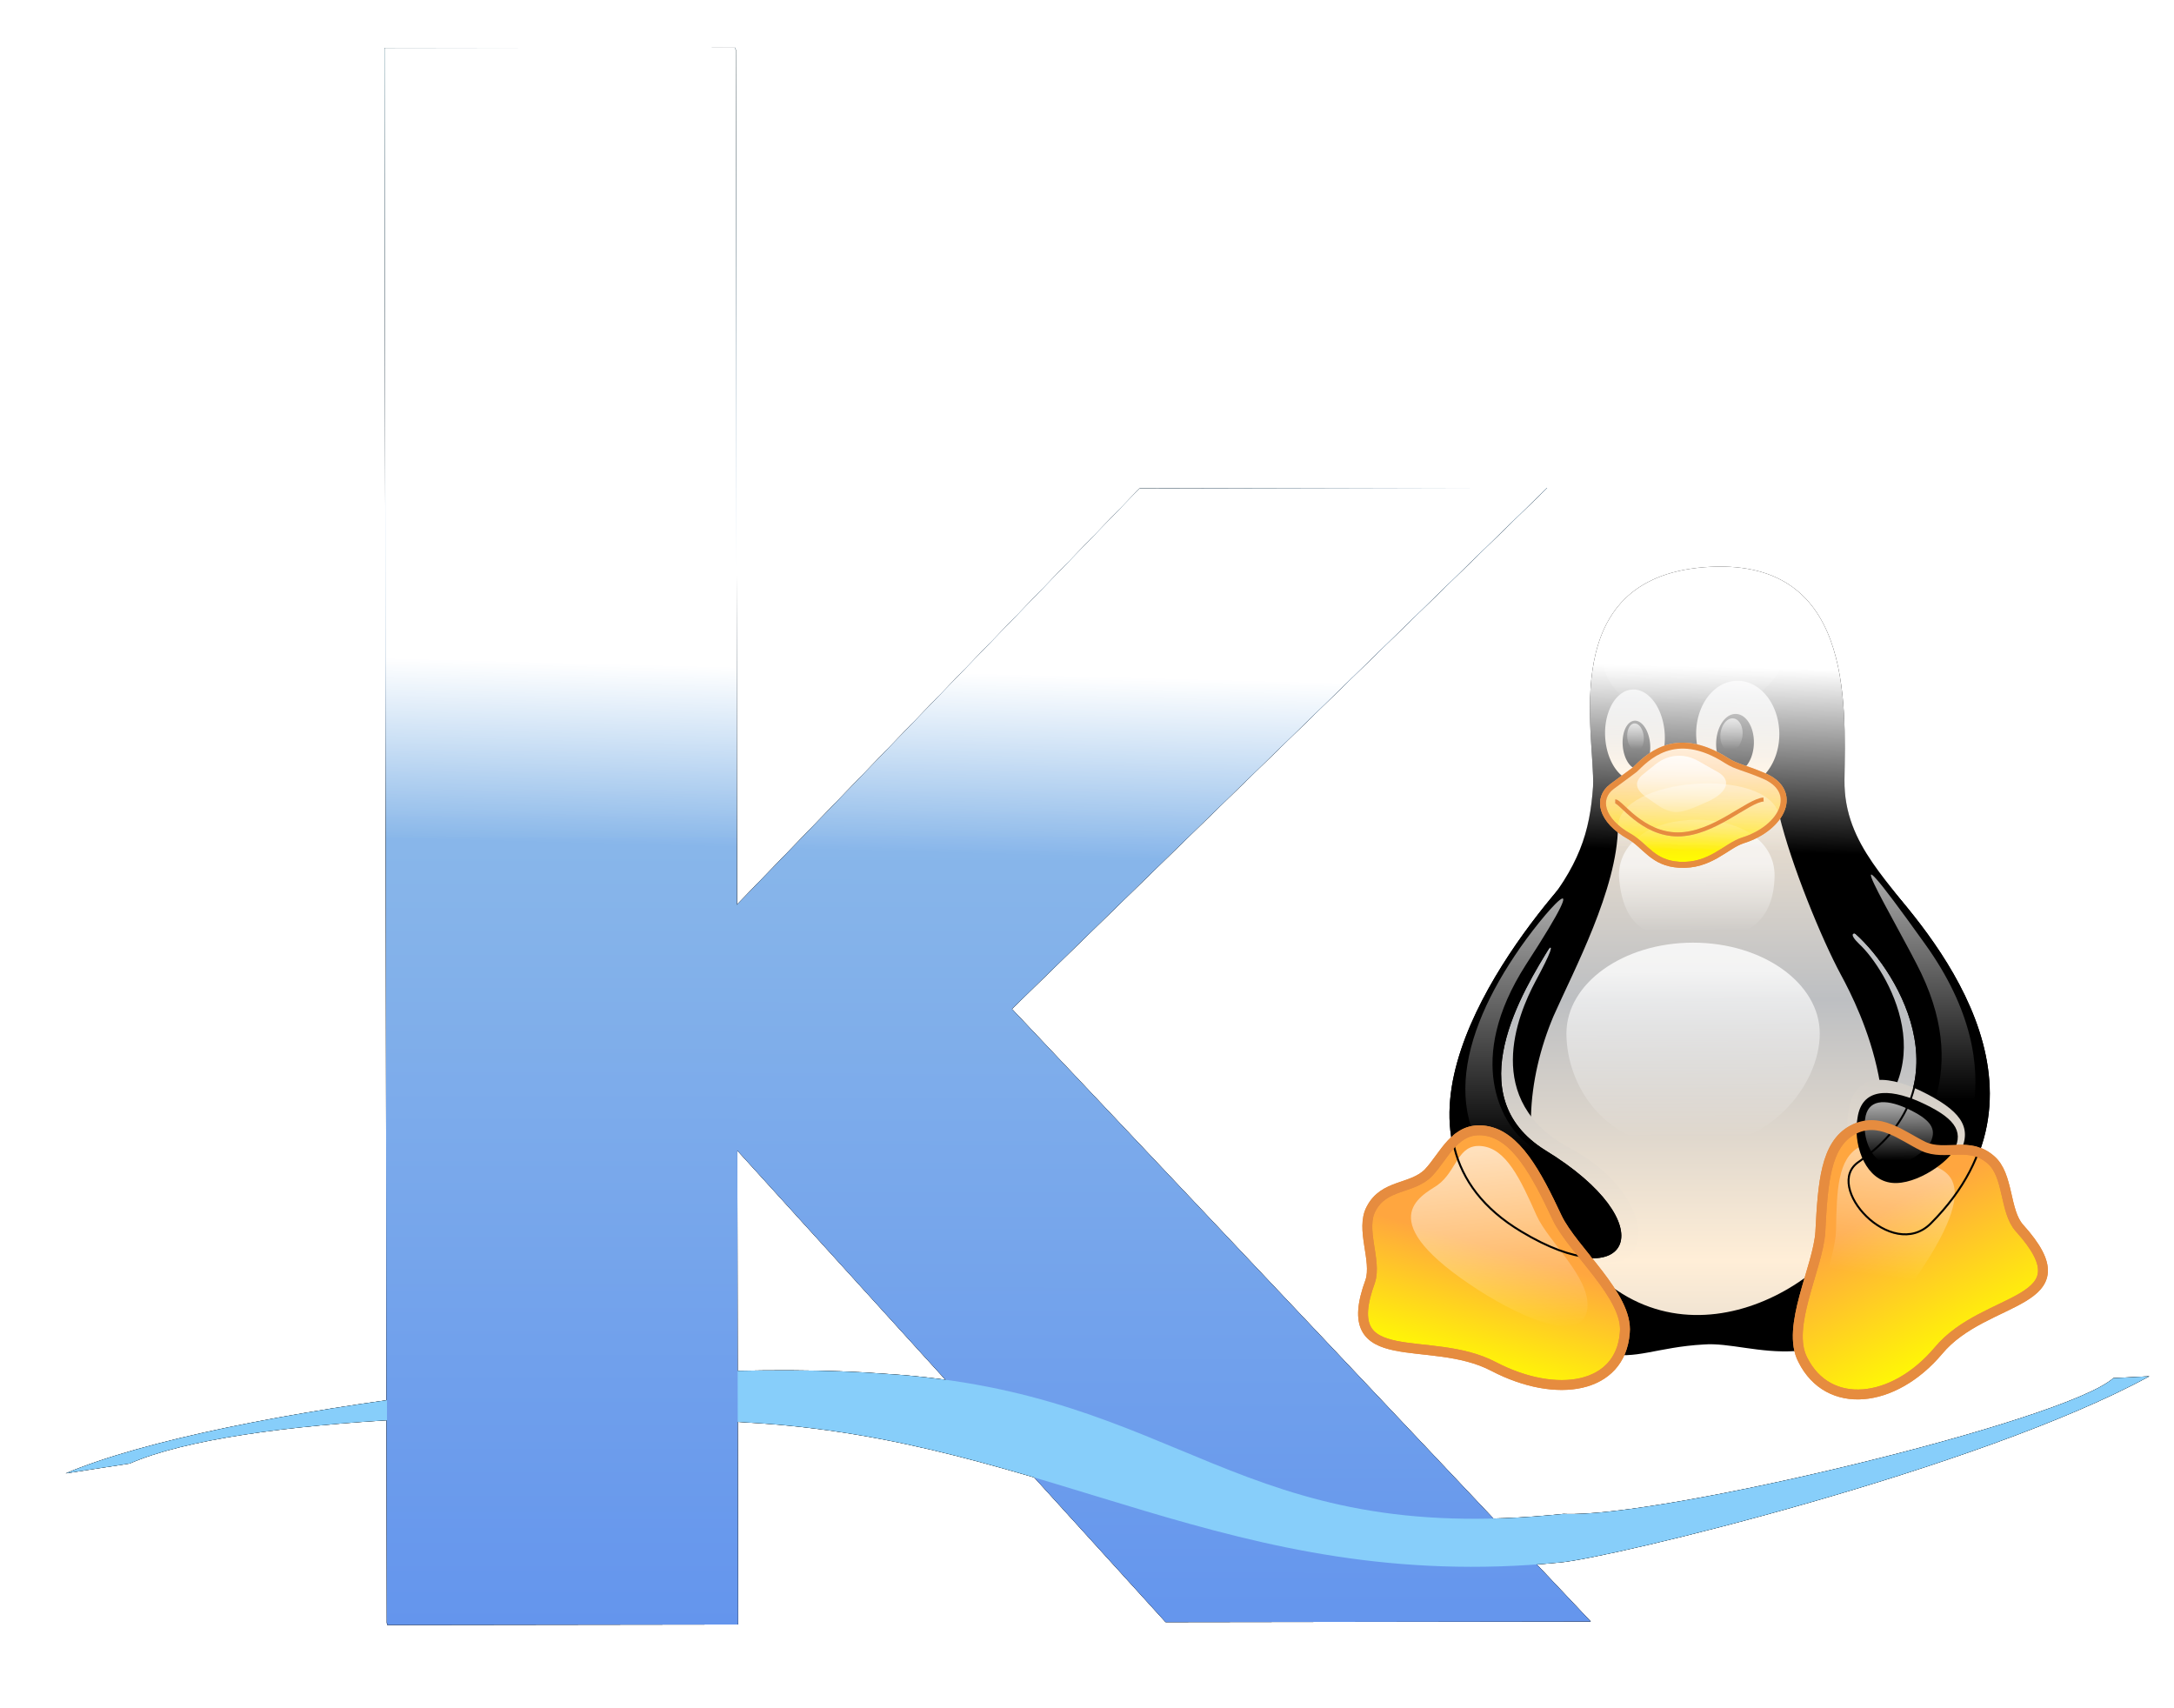 <?xml version="1.0" encoding="UTF-8" standalone="no"?>
<!-- Created with Inkscape (http://www.inkscape.org/) -->
<svg
   xmlns:dc="http://purl.org/dc/elements/1.1/"
   xmlns:cc="http://creativecommons.org/ns#"
   xmlns:rdf="http://www.w3.org/1999/02/22-rdf-syntax-ns#"
   xmlns:svg="http://www.w3.org/2000/svg"
   xmlns="http://www.w3.org/2000/svg"
   xmlns:xlink="http://www.w3.org/1999/xlink"
   xmlns:sodipodi="http://sodipodi.sourceforge.net/DTD/sodipodi-0.dtd"
   xmlns:inkscape="http://www.inkscape.org/namespaces/inkscape"
   width="140"
   height="110"
   id="svg2"
   sodipodi:version="0.32"
   inkscape:version="0.46"
   sodipodi:docbase="/home/adonay"
   sodipodi:docname="kademar-logo-k_emplenat_60.svg"
   inkscape:export-filename="/home/clawlinux/progres_60.png"
   inkscape:export-xdpi="70.714287"
   inkscape:export-ydpi="70.714287"
   inkscape:output_extension="org.inkscape.output.svg.inkscape"
   version="1.0">
  <defs
     id="defs4">
    <linearGradient
       id="linearGradient3455">
      <stop
         id="stop3457"
         offset="0"
         style="stop-color:#ffffff;stop-opacity:0" />
      <stop
         id="stop3459"
         offset="1"
         style="stop-color:#ffffff;stop-opacity:1" />
    </linearGradient>
    <inkscape:perspective
       sodipodi:type="inkscape:persp3d"
       inkscape:vp_x="0 : 526.18109 : 1"
       inkscape:vp_y="0 : 1000 : 0"
       inkscape:vp_z="744.09448 : 526.18109 : 1"
       inkscape:persp3d-origin="372.04724 : 350.78739 : 1"
       id="perspective230" />
    <linearGradient
       inkscape:collect="always"
       id="linearGradient5946">
      <stop
         style="stop-color:#7f7f98;stop-opacity:1;"
         offset="0"
         id="stop5948" />
      <stop
         style="stop-color:#7f7f98;stop-opacity:0;"
         offset="1"
         id="stop5950" />
    </linearGradient>
    <linearGradient
       y2="736.529"
       x2="406.136"
       y1="709.204"
       x1="406.136"
       gradientTransform="translate(-0.244,-1538.896)"
       gradientUnits="userSpaceOnUse"
       id="linearGradient11202"
       xlink:href="#linearGradient11204"
       inkscape:collect="always" />
    <linearGradient
       y2="736.538"
       x2="358.851"
       y1="709.203"
       x1="358.851"
       gradientTransform="translate(-0.244,-1538.896)"
       gradientUnits="userSpaceOnUse"
       id="linearGradient11200"
       xlink:href="#linearGradient11147"
       inkscape:collect="always" />
    <linearGradient
       gradientTransform="translate(2.652,-125.869)"
       y2="763.836"
       x2="291.651"
       y1="727.111"
       x1="291.651"
       gradientUnits="userSpaceOnUse"
       id="linearGradient11196"
       xlink:href="#linearGradient11121"
       inkscape:collect="always" />
    <linearGradient
       y2="736.519"
       x2="389.764"
       y1="709.203"
       x1="389.764"
       gradientTransform="translate(11.852,-1376.27)"
       gradientUnits="userSpaceOnUse"
       id="linearGradient11192"
       xlink:href="#linearGradient11155"
       inkscape:collect="always" />
    <linearGradient
       y2="736.538"
       x2="358.851"
       y1="709.203"
       x1="358.851"
       gradientTransform="translate(11.852,-1376.27)"
       gradientUnits="userSpaceOnUse"
       id="linearGradient11190"
       xlink:href="#linearGradient11147"
       inkscape:collect="always" />
    <linearGradient
       y2="736.519"
       x2="389.764"
       y1="709.203"
       x1="389.764"
       gradientTransform="translate(-20.405,-233.727)"
       gradientUnits="userSpaceOnUse"
       id="linearGradient11183"
       xlink:href="#linearGradient11155"
       inkscape:collect="always" />
    <linearGradient
       y2="736.538"
       x2="358.851"
       y1="709.203"
       x1="358.851"
       gradientTransform="translate(-20.405,-233.727)"
       gradientUnits="userSpaceOnUse"
       id="linearGradient11181"
       xlink:href="#linearGradient11147"
       inkscape:collect="always" />
    <linearGradient
       y2="736.519"
       x2="389.764"
       y1="709.203"
       x1="389.764"
       gradientTransform="translate(-0.244,-45.565)"
       gradientUnits="userSpaceOnUse"
       id="linearGradient11169"
       xlink:href="#linearGradient11155"
       inkscape:collect="always" />
    <linearGradient
       y2="736.538"
       x2="358.851"
       y1="709.203"
       x1="358.851"
       gradientTransform="translate(-0.244,-45.565)"
       gradientUnits="userSpaceOnUse"
       id="linearGradient11167"
       xlink:href="#linearGradient11147"
       inkscape:collect="always" />
    <linearGradient
       gradientTransform="translate(13.196,-1380.302)"
       gradientUnits="userSpaceOnUse"
       y2="736.519"
       x2="389.764"
       y1="709.203"
       x1="389.764"
       id="linearGradient11161"
       xlink:href="#linearGradient11155"
       inkscape:collect="always" />
    <linearGradient
       gradientTransform="translate(13.196,-1380.302)"
       gradientUnits="userSpaceOnUse"
       y2="736.538"
       x2="358.851"
       y1="709.203"
       x1="358.851"
       id="linearGradient11153"
       xlink:href="#linearGradient11147"
       inkscape:collect="always" />
    <linearGradient
       gradientTransform="translate(33.6,-85.885)"
       gradientUnits="userSpaceOnUse"
       y2="763.836"
       x2="291.651"
       y1="727.111"
       x1="291.651"
       id="linearGradient11127"
       xlink:href="#linearGradient11121"
       inkscape:collect="always" />
    <linearGradient
       y2="755.895"
       x2="332.666"
       y1="701.334"
       x1="318.047"
       gradientTransform="translate(12.729,0)"
       gradientUnits="userSpaceOnUse"
       id="linearGradient6265"
       xlink:href="#linearGradient5907"
       inkscape:collect="always" />
    <linearGradient
       y2="667.358"
       x2="283.372"
       y1="782.142"
       x1="312.068"
       gradientTransform="translate(12.729,0)"
       gradientUnits="userSpaceOnUse"
       id="linearGradient6263"
       xlink:href="#linearGradient5915"
       inkscape:collect="always" />
    <linearGradient
       y2="726.541"
       x2="264.242"
       y1="936.383"
       x1="309.677"
       gradientTransform="translate(-2.11,2.814)"
       gradientUnits="userSpaceOnUse"
       id="linearGradient6259"
       xlink:href="#linearGradient5882"
       inkscape:collect="always" />
    <linearGradient
       id="linearGradient172">
      <stop
         style="stop-color:#3f2600;stop-opacity:0.6;"
         offset="0"
         id="stop173" />
      <stop
         style="stop-color:#3f2600;stop-opacity:0;"
         offset="1"
         id="stop174" />
    </linearGradient>
    <linearGradient
       id="linearGradient167">
      <stop
         style="stop-color:#ffffff;stop-opacity:0.651;"
         offset="0"
         id="stop168" />
      <stop
         style="stop-color:#ffffff;stop-opacity:0;"
         offset="1"
         id="stop169" />
    </linearGradient>
    <linearGradient
       id="linearGradient162">
      <stop
         style="stop-color:#ffa63f;stop-opacity:1;"
         offset="0"
         id="stop163" />
      <stop
         style="stop-color:#ffff00;stop-opacity:1;"
         offset="1"
         id="stop164" />
    </linearGradient>
    <linearGradient
       id="linearGradient153">
      <stop
         style="stop-color:#ffeed7;stop-opacity:1;"
         offset="0"
         id="stop154" />
      <stop
         style="stop-color:#bdbfc2;stop-opacity:1;"
         offset="1"
         id="stop155" />
    </linearGradient>
    <linearGradient
       id="linearGradient138">
      <stop
         style="stop-color:#ffffff;stop-opacity:0.8;"
         offset="0"
         id="stop139" />
      <stop
         style="stop-color:#ffffff;stop-opacity:0;"
         offset="1"
         id="stop140" />
    </linearGradient>
    <linearGradient
       gradientTransform="scale(1.116,0.896)"
       xlink:href="#linearGradient138"
       id="linearGradient141"
       x1="303.018"
       y1="237.932"
       x2="297.086"
       y2="330.096"
       gradientUnits="userSpaceOnUse"
       spreadMethod="pad" />
    <linearGradient
       gradientTransform="scale(1.222,0.818)"
       xlink:href="#linearGradient167"
       id="linearGradient142"
       x1="288.824"
       y1="398.854"
       x2="288.376"
       y2="482.559"
       gradientUnits="userSpaceOnUse"
       spreadMethod="pad" />
    <linearGradient
       xlink:href="#linearGradient167"
       id="linearGradient143"
       x1="379.096"
       y1="240.927"
       x2="376.796"
       y2="281.016"
       gradientUnits="userSpaceOnUse"
       spreadMethod="pad"
       gradientTransform="scale(0.816,1.225)" />
    <linearGradient
       gradientTransform="scale(0.816,1.225)"
       xlink:href="#linearGradient167"
       id="linearGradient144"
       x1="389.635"
       y1="242.282"
       x2="387.069"
       y2="281.325"
       gradientUnits="userSpaceOnUse"
       spreadMethod="pad" />
    <linearGradient
       gradientTransform="scale(1.065,0.939)"
       xlink:href="#linearGradient167"
       id="linearGradient145"
       x1="316.94"
       y1="474.018"
       x2="371.609"
       y2="582.635"
       gradientUnits="userSpaceOnUse"
       spreadMethod="pad" />
    <linearGradient
       gradientTransform="scale(0.573,1.746)"
       xlink:href="#linearGradient167"
       id="linearGradient146"
       x1="867.345"
       y1="234.739"
       x2="867.335"
       y2="314.839"
       gradientUnits="userSpaceOnUse"
       spreadMethod="pad" />
    <linearGradient
       gradientTransform="scale(0.572,1.749)"
       xlink:href="#linearGradient167"
       id="linearGradient147"
       x1="411.221"
       y1="242.944"
       x2="411.221"
       y2="331.449"
       gradientUnits="userSpaceOnUse"
       spreadMethod="pad" />
    <linearGradient
       gradientTransform="scale(1.077,0.929)"
       xlink:href="#linearGradient167"
       id="linearGradient148"
       x1="322.483"
       y1="435.268"
       x2="323.251"
       y2="488.483"
       gradientUnits="userSpaceOnUse"
       spreadMethod="pad" />
    <linearGradient
       gradientTransform="scale(1.075,0.93)"
       xlink:href="#linearGradient138"
       id="linearGradient149"
       x1="320.751"
       y1="498.178"
       x2="321.322"
       y2="614.504"
       gradientUnits="userSpaceOnUse"
       spreadMethod="pad" />
    <linearGradient
       xlink:href="#linearGradient167"
       id="linearGradient150"
       x1="117.89"
       y1="587.236"
       x2="182.245"
       y2="704.731"
       gradientUnits="userSpaceOnUse"
       gradientTransform="scale(1.008,0.992)"
       spreadMethod="pad" />
    <linearGradient
       gradientTransform="scale(1,1)"
       xlink:href="#linearGradient167"
       id="linearGradient151"
       x1="223.101"
       y1="570.418"
       x2="230.535"
       y2="710.977"
       gradientUnits="userSpaceOnUse"
       spreadMethod="pad" />
    <linearGradient
       gradientTransform="scale(0.813,1.23)"
       xlink:href="#linearGradient153"
       id="linearGradient152"
       x1="437.579"
       y1="528.872"
       x2="437.579"
       y2="394.104"
       gradientUnits="userSpaceOnUse"
       spreadMethod="reflect" />
    <linearGradient
       gradientTransform="scale(0.65,1.539)"
       xlink:href="#linearGradient153"
       id="linearGradient156"
       x1="375.173"
       y1="419.785"
       x2="377.485"
       y2="324.038"
       gradientUnits="userSpaceOnUse"
       spreadMethod="pad" />
    <linearGradient
       gradientTransform="scale(0.575,1.738)"
       xlink:href="#linearGradient153"
       id="linearGradient157"
       x1="400.578"
       y1="369.53"
       x2="400.844"
       y2="304.079"
       gradientUnits="userSpaceOnUse"
       spreadMethod="pad" />
    <linearGradient
       gradientTransform="scale(0.816,1.225)"
       xlink:href="#linearGradient153"
       id="linearGradient158"
       x1="381.387"
       y1="277.495"
       x2="380.552"
       y2="245.683"
       gradientUnits="userSpaceOnUse"
       spreadMethod="pad" />
    <linearGradient
       xlink:href="#linearGradient153"
       id="linearGradient159"
       x1="378.938"
       y1="278.602"
       x2="380.273"
       y2="243.916"
       gradientUnits="userSpaceOnUse"
       gradientTransform="scale(0.816,1.225)"
       spreadMethod="pad" />
    <linearGradient
       gradientTransform="scale(1.01,0.99)"
       xlink:href="#linearGradient162"
       id="linearGradient161"
       x1="218.117"
       y1="630.305"
       x2="203.127"
       y2="737.854"
       gradientUnits="userSpaceOnUse"
       spreadMethod="pad" />
    <linearGradient
       gradientTransform="scale(1.012,0.989)"
       xlink:href="#linearGradient162"
       id="linearGradient165"
       x1="236.254"
       y1="657.111"
       x2="212.51"
       y2="737.412"
       gradientUnits="userSpaceOnUse"
       spreadMethod="pad" />
    <linearGradient
       gradientTransform="scale(1.219,0.821)"
       xlink:href="#linearGradient162"
       id="linearGradient166"
       x1="284.687"
       y1="410.463"
       x2="285.459"
       y2="485.699"
       gradientUnits="userSpaceOnUse"
       spreadMethod="pad" />
    <radialGradient
       xlink:href="#linearGradient172"
       id="radialGradient171"
       cx="0.5"
       cy="0.5"
       fx="0.5"
       fy="0.5"
       r="0.5"
       gradientUnits="objectBoundingBox"
       spreadMethod="pad" />
    <radialGradient
       gradientUnits="userSpaceOnUse"
       r="195.072"
       fy="1219.412"
       fx="446.778"
       cy="1219.412"
       cx="446.778"
       gradientTransform="scale(1.045,0.957)"
       xlink:href="#linearGradient172"
       id="radialGradient176" />
    <linearGradient
       gradientTransform="scale(1.065,0.939)"
       xlink:href="#linearGradient153"
       id="linearGradient178"
       x1="381.566"
       y1="655.731"
       x2="279.643"
       y2="386.666"
       gradientUnits="userSpaceOnUse"
       spreadMethod="pad" />
    <linearGradient
       y2="755.895"
       x2="332.666"
       y1="701.334"
       x1="318.047"
       gradientTransform="translate(12.729,0)"
       gradientUnits="userSpaceOnUse"
       id="linearGradient5974"
       xlink:href="#linearGradient5907"
       inkscape:collect="always" />
    <linearGradient
       y2="667.358"
       x2="283.372"
       y1="782.142"
       x1="312.068"
       gradientTransform="translate(12.729,0)"
       gradientUnits="userSpaceOnUse"
       id="linearGradient5972"
       xlink:href="#linearGradient5915"
       inkscape:collect="always" />
    <linearGradient
       y2="755.895"
       x2="332.666"
       y1="701.334"
       x1="318.047"
       gradientTransform="translate(12.729,0)"
       gradientUnits="userSpaceOnUse"
       id="linearGradient5968"
       xlink:href="#linearGradient5907"
       inkscape:collect="always" />
    <linearGradient
       y2="667.358"
       x2="283.372"
       y1="782.142"
       x1="312.068"
       gradientTransform="translate(12.729,0)"
       gradientUnits="userSpaceOnUse"
       id="linearGradient5966"
       xlink:href="#linearGradient5915"
       inkscape:collect="always" />
    <linearGradient
       y2="825.411"
       x2="330.003"
       y1="682.766"
       x1="330.003"
       gradientUnits="userSpaceOnUse"
       id="linearGradient5964"
       xlink:href="#linearGradient5866"
       inkscape:collect="always" />
    <linearGradient
       y2="726.541"
       x2="264.242"
       y1="936.383"
       x1="309.677"
       gradientTransform="translate(-2.11,2.814)"
       gradientUnits="userSpaceOnUse"
       id="linearGradient5962"
       xlink:href="#linearGradient5882"
       inkscape:collect="always" />
    <radialGradient
       r="215"
       fy="441.741"
       fx="308.755"
       cy="441.741"
       cx="308.755"
       gradientTransform="matrix(-3.07626e-5,-0.651,1.278,-1.852668e-7,-192.137,1056.128)"
       gradientUnits="userSpaceOnUse"
       id="radialGradient5960"
       xlink:href="#linearGradient5845"
       inkscape:collect="always" />
    <linearGradient
       y2="88.532"
       x2="109.182"
       y1="963.831"
       x1="634.912"
       gradientUnits="userSpaceOnUse"
       id="linearGradient5958"
       xlink:href="#linearGradient5824"
       inkscape:collect="always" />
    <linearGradient
       y2="994.283"
       x2="674.94"
       y1="58.079"
       x1="69.154"
       gradientUnits="userSpaceOnUse"
       id="linearGradient5956"
       xlink:href="#linearGradient5816"
       inkscape:collect="always" />
    <linearGradient
       gradientTransform="translate(12.729,0)"
       gradientUnits="userSpaceOnUse"
       y2="667.358"
       x2="283.372"
       y1="782.142"
       x1="312.068"
       id="linearGradient5921"
       xlink:href="#linearGradient5915"
       inkscape:collect="always" />
    <linearGradient
       gradientTransform="translate(12.729,0)"
       gradientUnits="userSpaceOnUse"
       y2="755.895"
       x2="332.666"
       y1="701.334"
       x1="318.047"
       id="linearGradient5913"
       xlink:href="#linearGradient5907"
       inkscape:collect="always" />
    <linearGradient
       y2="825.411"
       x2="330.003"
       y1="682.766"
       x1="330.003"
       gradientUnits="userSpaceOnUse"
       id="linearGradient5901"
       xlink:href="#linearGradient5866"
       inkscape:collect="always" />
    <linearGradient
       y2="726.541"
       x2="264.242"
       y1="936.383"
       x1="309.677"
       gradientTransform="translate(-2.11,2.814)"
       gradientUnits="userSpaceOnUse"
       id="linearGradient5899"
       xlink:href="#linearGradient5882"
       inkscape:collect="always" />
    <radialGradient
       r="215"
       fy="441.741"
       fx="308.755"
       cy="441.741"
       cx="308.755"
       gradientTransform="matrix(-3.07626e-5,-0.651,1.278,-1.852668e-7,-192.137,1056.128)"
       gradientUnits="userSpaceOnUse"
       id="radialGradient5897"
       xlink:href="#linearGradient5845"
       inkscape:collect="always" />
    <linearGradient
       gradientTransform="translate(-2.11,2.814)"
       gradientUnits="userSpaceOnUse"
       y2="726.541"
       x2="264.242"
       y1="936.383"
       x1="309.677"
       id="linearGradient5880"
       xlink:href="#linearGradient5882"
       inkscape:collect="always" />
    <linearGradient
       y2="88.532"
       x2="109.182"
       y1="963.831"
       x1="634.912"
       gradientUnits="userSpaceOnUse"
       id="linearGradient5838"
       xlink:href="#linearGradient5824"
       inkscape:collect="always" />
    <linearGradient
       y2="994.283"
       x2="674.94"
       y1="58.079"
       x1="69.154"
       gradientUnits="userSpaceOnUse"
       id="linearGradient5836"
       xlink:href="#linearGradient5816"
       inkscape:collect="always" />
    <linearGradient
       id="linearGradient5816"
       inkscape:collect="always">
      <stop
         id="stop5818"
         offset="0"
         style="stop-color:#a9a9a9;stop-opacity:1;" />
      <stop
         id="stop5820"
         offset="1"
         style="stop-color:#ffffff" />
    </linearGradient>
    <linearGradient
       id="linearGradient5824"
       inkscape:collect="always">
      <stop
         id="stop5826"
         offset="0"
         style="stop-color:#a9a9a9;stop-opacity:1;" />
      <stop
         id="stop5828"
         offset="1"
         style="stop-color:#ffffff" />
    </linearGradient>
    <linearGradient
       id="linearGradient5845">
      <stop
         id="stop5847"
         offset="0"
         style="stop-color:#add8e6;stop-opacity:1;" />
      <stop
         id="stop5849"
         offset="1"
         style="stop-color:#6495ed;stop-opacity:1;" />
    </linearGradient>
    <linearGradient
       id="linearGradient5866"
       inkscape:collect="always">
      <stop
         id="stop5868"
         offset="0"
         style="stop-color:#f0f8ff;stop-opacity:1;" />
      <stop
         id="stop5870"
         offset="1"
         style="stop-color:#f0f8ff;stop-opacity:0;" />
    </linearGradient>
    <linearGradient
       inkscape:collect="always"
       id="linearGradient5882">
      <stop
         style="stop-color:#f0f8ff;stop-opacity:1;"
         offset="0"
         id="stop5884" />
      <stop
         style="stop-color:#000000"
         offset="1"
         id="stop5886" />
    </linearGradient>
    <linearGradient
       id="linearGradient5907"
       inkscape:collect="always">
      <stop
         id="stop5909"
         offset="0"
         style="stop-color:#a9a9a9;stop-opacity:1;" />
      <stop
         id="stop5911"
         offset="1"
         style="stop-color:#a9a9a9;stop-opacity:0;" />
    </linearGradient>
    <linearGradient
       id="linearGradient5915">
      <stop
         id="stop5917"
         offset="0"
         style="stop-color:#9b9b9d;stop-opacity:1;" />
      <stop
         id="stop5919"
         offset="1"
         style="stop-color:#babfbd;stop-opacity:1;" />
    </linearGradient>
    <linearGradient
       id="linearGradient11121"
       inkscape:collect="always">
      <stop
         id="stop11123"
         offset="0"
         style="stop-color:#ffe710;stop-opacity:1;" />
      <stop
         id="stop11125"
         offset="1"
         style="stop-color:#e68c3f;stop-opacity:1" />
    </linearGradient>
    <linearGradient
       id="linearGradient11147"
       inkscape:collect="always">
      <stop
         id="stop11149"
         offset="0"
         style="stop-color:#ffffff;stop-opacity:1;" />
      <stop
         id="stop11151"
         offset="1"
         style="stop-color:#ffffff;stop-opacity:0;" />
    </linearGradient>
    <linearGradient
       id="linearGradient11155"
       inkscape:collect="always">
      <stop
         id="stop11157"
         offset="0"
         style="stop-color:#ffffff;stop-opacity:1;" />
      <stop
         id="stop11159"
         offset="1"
         style="stop-color:#ffffff;stop-opacity:0;" />
    </linearGradient>
    <linearGradient
       inkscape:collect="always"
       id="linearGradient11204">
      <stop
         style="stop-color:#ffffff;stop-opacity:0"
         offset="0"
         id="stop11206" />
      <stop
         style="stop-color:#ffffff"
         offset="1"
         id="stop11208" />
    </linearGradient>
    <linearGradient
       id="linearGradient5846">
      <stop
         id="stop5848"
         offset="0"
         style="stop-color:#ffffff;stop-opacity:1;" />
      <stop
         id="stop5850"
         offset="1"
         style="stop-color:#c16dff;stop-opacity:0.81;" />
    </linearGradient>
    <linearGradient
       inkscape:collect="always"
       xlink:href="#linearGradient5882"
       id="linearGradient5452"
       gradientUnits="userSpaceOnUse"
       gradientTransform="translate(-2.11,2.814)"
       x1="309.677"
       y1="936.383"
       x2="264.242"
       y2="726.541" />
    <linearGradient
       inkscape:collect="always"
       xlink:href="#linearGradient153"
       id="linearGradient5543"
       gradientUnits="userSpaceOnUse"
       gradientTransform="scale(0.816,1.225)"
       spreadMethod="pad"
       x1="381.387"
       y1="277.495"
       x2="380.552"
       y2="245.683" />
    <radialGradient
       inkscape:collect="always"
       xlink:href="#linearGradient172"
       id="radialGradient5674"
       gradientUnits="userSpaceOnUse"
       gradientTransform="scale(1.045,0.957)"
       cx="446.778"
       cy="1219.412"
       fx="446.778"
       fy="1219.412"
       r="195.072" />
    <linearGradient
       inkscape:collect="always"
       xlink:href="#linearGradient153"
       id="linearGradient5676"
       gradientUnits="userSpaceOnUse"
       gradientTransform="scale(0.575,1.738)"
       spreadMethod="pad"
       x1="400.578"
       y1="369.53"
       x2="400.844"
       y2="304.079" />
    <linearGradient
       inkscape:collect="always"
       xlink:href="#linearGradient153"
       id="linearGradient5688"
       gradientUnits="userSpaceOnUse"
       gradientTransform="scale(0.813,1.23)"
       spreadMethod="reflect"
       x1="437.579"
       y1="528.872"
       x2="437.579"
       y2="394.104" />
    <linearGradient
       inkscape:collect="always"
       xlink:href="#linearGradient153"
       id="linearGradient5690"
       gradientUnits="userSpaceOnUse"
       gradientTransform="scale(0.65,1.539)"
       spreadMethod="pad"
       x1="375.173"
       y1="419.785"
       x2="377.485"
       y2="324.038" />
    <linearGradient
       inkscape:collect="always"
       xlink:href="#linearGradient138"
       id="linearGradient5692"
       gradientUnits="userSpaceOnUse"
       gradientTransform="scale(1.075,0.93)"
       spreadMethod="pad"
       x1="320.751"
       y1="498.178"
       x2="321.322"
       y2="614.504" />
    <linearGradient
       inkscape:collect="always"
       xlink:href="#linearGradient167"
       id="linearGradient5694"
       gradientUnits="userSpaceOnUse"
       gradientTransform="scale(1.077,0.929)"
       spreadMethod="pad"
       x1="322.483"
       y1="435.268"
       x2="323.251"
       y2="488.483" />
    <linearGradient
       inkscape:collect="always"
       xlink:href="#linearGradient167"
       id="linearGradient5696"
       gradientUnits="userSpaceOnUse"
       gradientTransform="scale(0.572,1.749)"
       spreadMethod="pad"
       x1="411.221"
       y1="242.944"
       x2="411.221"
       y2="331.449" />
    <linearGradient
       inkscape:collect="always"
       xlink:href="#linearGradient167"
       id="linearGradient5698"
       gradientUnits="userSpaceOnUse"
       gradientTransform="scale(0.573,1.746)"
       spreadMethod="pad"
       x1="867.345"
       y1="234.739"
       x2="867.335"
       y2="314.839" />
    <linearGradient
       inkscape:collect="always"
       xlink:href="#linearGradient162"
       id="linearGradient5700"
       gradientUnits="userSpaceOnUse"
       gradientTransform="scale(1.012,0.989)"
       spreadMethod="pad"
       x1="236.254"
       y1="657.111"
       x2="212.51"
       y2="737.412" />
    <linearGradient
       inkscape:collect="always"
       xlink:href="#linearGradient153"
       id="linearGradient5702"
       gradientUnits="userSpaceOnUse"
       gradientTransform="scale(1.065,0.939)"
       spreadMethod="pad"
       x1="381.566"
       y1="655.731"
       x2="279.643"
       y2="386.666" />
    <linearGradient
       inkscape:collect="always"
       xlink:href="#linearGradient162"
       id="linearGradient5704"
       gradientUnits="userSpaceOnUse"
       gradientTransform="scale(1.01,0.99)"
       spreadMethod="pad"
       x1="218.117"
       y1="630.305"
       x2="203.127"
       y2="737.854" />
    <linearGradient
       inkscape:collect="always"
       xlink:href="#linearGradient167"
       id="linearGradient5706"
       gradientUnits="userSpaceOnUse"
       gradientTransform="scale(1.008,0.992)"
       spreadMethod="pad"
       x1="117.89"
       y1="587.236"
       x2="182.245"
       y2="704.731" />
    <linearGradient
       inkscape:collect="always"
       xlink:href="#linearGradient167"
       id="linearGradient5708"
       gradientUnits="userSpaceOnUse"
       gradientTransform="scale(1,1)"
       spreadMethod="pad"
       x1="223.101"
       y1="570.418"
       x2="230.535"
       y2="710.977" />
    <linearGradient
       inkscape:collect="always"
       xlink:href="#linearGradient167"
       id="linearGradient5710"
       gradientUnits="userSpaceOnUse"
       gradientTransform="scale(1.065,0.939)"
       spreadMethod="pad"
       x1="316.94"
       y1="474.018"
       x2="371.609"
       y2="582.635" />
    <linearGradient
       inkscape:collect="always"
       xlink:href="#linearGradient162"
       id="linearGradient5712"
       gradientUnits="userSpaceOnUse"
       gradientTransform="scale(1.219,0.821)"
       spreadMethod="pad"
       x1="284.687"
       y1="410.463"
       x2="285.459"
       y2="485.699" />
    <linearGradient
       inkscape:collect="always"
       xlink:href="#linearGradient167"
       id="linearGradient5714"
       gradientUnits="userSpaceOnUse"
       gradientTransform="scale(1.222,0.818)"
       spreadMethod="pad"
       x1="288.824"
       y1="398.854"
       x2="288.376"
       y2="482.559" />
    <linearGradient
       inkscape:collect="always"
       xlink:href="#linearGradient5845"
       id="linearGradient5891"
       x1="-355.582"
       y1="569.733"
       x2="-355.095"
       y2="597.055"
       gradientUnits="userSpaceOnUse" />
    <linearGradient
       inkscape:collect="always"
       xlink:href="#linearGradient5845"
       id="linearGradient5900"
       x1="-404.92"
       y1="565.166"
       x2="-404.998"
       y2="595.883"
       gradientUnits="userSpaceOnUse"
       gradientTransform="matrix(3.23,4.521099e-2,-4.670939e-2,3.337,1414.659,-1645.309)" />
    <linearGradient
       inkscape:collect="always"
       xlink:href="#linearGradient167"
       id="linearGradient5924"
       x1="-356.175"
       y1="597.069"
       x2="-356.949"
       y2="571.409"
       gradientUnits="userSpaceOnUse" />
    <linearGradient
       inkscape:collect="always"
       xlink:href="#linearGradient5946"
       id="linearGradient5952"
       x1="-922.307"
       y1="2484.365"
       x2="-792.213"
       y2="2484.365"
       gradientUnits="userSpaceOnUse" />
    <linearGradient
       inkscape:collect="always"
       xlink:href="#linearGradient5915"
       id="linearGradient5954"
       x1="-304.7"
       y1="599.439"
       x2="-305.971"
       y2="564.503"
       gradientUnits="userSpaceOnUse" />
    <linearGradient
       inkscape:collect="always"
       xlink:href="#linearGradient5845"
       id="linearGradient5973"
       gradientUnits="userSpaceOnUse"
       x1="-404.92"
       y1="565.166"
       x2="-404.998"
       y2="595.883" />
    <linearGradient
       inkscape:collect="always"
       xlink:href="#linearGradient5845"
       id="linearGradient6859"
       x1="-1471.249"
       y1="2026.612"
       x2="-1471.249"
       y2="2226.442"
       gradientUnits="userSpaceOnUse"
       gradientTransform="matrix(0.509,0,0,0.509,811.323,-809.422)" />
    <linearGradient
       inkscape:collect="always"
       xlink:href="#linearGradient5915"
       id="linearGradient1521"
       gradientUnits="userSpaceOnUse"
       x1="-304.7"
       y1="599.439"
       x2="-305.971"
       y2="564.503" />
    <linearGradient
       inkscape:collect="always"
       xlink:href="#linearGradient5845"
       id="linearGradient1527"
       gradientUnits="userSpaceOnUse"
       x1="-355.582"
       y1="569.733"
       x2="-355.095"
       y2="597.055" />
    <linearGradient
       inkscape:collect="always"
       xlink:href="#linearGradient5845"
       id="linearGradient1823"
       gradientUnits="userSpaceOnUse"
       x1="-355.582"
       y1="569.733"
       x2="-355.095"
       y2="597.055" />
    <linearGradient
       inkscape:collect="always"
       xlink:href="#linearGradient5845"
       id="linearGradient1829"
       gradientUnits="userSpaceOnUse"
       x1="-355.582"
       y1="569.733"
       x2="-355.095"
       y2="597.055" />
    <linearGradient
       inkscape:collect="always"
       xlink:href="#linearGradient5915"
       id="linearGradient1831"
       gradientUnits="userSpaceOnUse"
       x1="-304.7"
       y1="599.439"
       x2="-305.971"
       y2="564.503" />
    <linearGradient
       inkscape:collect="always"
       xlink:href="#linearGradient5915"
       id="linearGradient1837"
       gradientUnits="userSpaceOnUse"
       x1="-304.7"
       y1="599.439"
       x2="-305.971"
       y2="564.503" />
    <linearGradient
       inkscape:collect="always"
       xlink:href="#linearGradient5915"
       id="linearGradient7175"
       gradientUnits="userSpaceOnUse"
       x1="-304.7"
       y1="599.439"
       x2="-305.971"
       y2="564.503" />
    <linearGradient
       inkscape:collect="always"
       xlink:href="#linearGradient5845"
       id="linearGradient7297"
       gradientUnits="userSpaceOnUse"
       x1="-355.582"
       y1="569.733"
       x2="-355.095"
       y2="597.055" />
    <linearGradient
       inkscape:collect="always"
       xlink:href="#linearGradient5845"
       id="linearGradient7303"
       gradientUnits="userSpaceOnUse"
       x1="-355.582"
       y1="569.733"
       x2="-355.095"
       y2="597.055" />
    <linearGradient
       inkscape:collect="always"
       xlink:href="#linearGradient5915"
       id="linearGradient7305"
       gradientUnits="userSpaceOnUse"
       x1="-304.7"
       y1="599.439"
       x2="-305.971"
       y2="564.503" />
    <linearGradient
       inkscape:collect="always"
       xlink:href="#linearGradient5915"
       id="linearGradient7311"
       gradientUnits="userSpaceOnUse"
       x1="-304.7"
       y1="599.439"
       x2="-305.971"
       y2="564.503" />
    <linearGradient
       inkscape:collect="always"
       xlink:href="#linearGradient5845"
       id="linearGradient7550"
       gradientUnits="userSpaceOnUse"
       gradientTransform="matrix(3.23,-4.501922e-3,4.651382e-3,3.337,1387.904,-1662.152)"
       x1="-404.92"
       y1="565.166"
       x2="-404.998"
       y2="595.883" />
    <linearGradient
       inkscape:collect="always"
       xlink:href="#linearGradient153"
       id="linearGradient7552"
       gradientUnits="userSpaceOnUse"
       gradientTransform="matrix(-7.87648e-2,-1.050041e-3,-2.997318e-3,0.208,183.485,227.97)"
       spreadMethod="pad"
       x1="400.578"
       y1="369.53"
       x2="400.844"
       y2="304.079" />
    <linearGradient
       inkscape:collect="always"
       xlink:href="#linearGradient138"
       id="linearGradient7554"
       gradientUnits="userSpaceOnUse"
       gradientTransform="scale(1.116,0.896)"
       spreadMethod="pad"
       x1="303.018"
       y1="237.932"
       x2="297.086"
       y2="330.096" />
    <linearGradient
       inkscape:collect="always"
       xlink:href="#linearGradient153"
       id="linearGradient7556"
       gradientUnits="userSpaceOnUse"
       gradientTransform="scale(0.816,1.225)"
       spreadMethod="pad"
       x1="378.938"
       y1="278.602"
       x2="380.273"
       y2="243.916" />
    <linearGradient
       inkscape:collect="always"
       xlink:href="#linearGradient153"
       id="linearGradient7558"
       gradientUnits="userSpaceOnUse"
       gradientTransform="scale(0.816,1.225)"
       spreadMethod="pad"
       x1="381.387"
       y1="277.495"
       x2="380.552"
       y2="245.683" />
    <linearGradient
       inkscape:collect="always"
       xlink:href="#linearGradient167"
       id="linearGradient7560"
       gradientUnits="userSpaceOnUse"
       gradientTransform="scale(0.816,1.225)"
       spreadMethod="pad"
       x1="379.096"
       y1="240.927"
       x2="376.796"
       y2="281.016" />
    <linearGradient
       inkscape:collect="always"
       xlink:href="#linearGradient167"
       id="linearGradient7562"
       gradientUnits="userSpaceOnUse"
       gradientTransform="scale(0.816,1.225)"
       spreadMethod="pad"
       x1="389.635"
       y1="242.282"
       x2="387.069"
       y2="281.325" />
    <linearGradient
       inkscape:collect="always"
       xlink:href="#linearGradient153"
       id="linearGradient7564"
       gradientUnits="userSpaceOnUse"
       gradientTransform="matrix(8.293777e-2,0,0,0.125,102.828,238.115)"
       spreadMethod="reflect"
       x1="437.579"
       y1="528.872"
       x2="437.579"
       y2="394.104" />
    <linearGradient
       inkscape:collect="always"
       xlink:href="#linearGradient153"
       id="linearGradient7566"
       gradientUnits="userSpaceOnUse"
       gradientTransform="matrix(7.369076e-2,-5.867798e-3,1.283983e-2,0.163,96.539,238.301)"
       spreadMethod="pad"
       x1="375.173"
       y1="419.785"
       x2="377.485"
       y2="324.038" />
    <linearGradient
       inkscape:collect="always"
       xlink:href="#linearGradient138"
       id="linearGradient7568"
       gradientUnits="userSpaceOnUse"
       gradientTransform="matrix(0.114,0,0,9.268124e-2,101.57,239.308)"
       spreadMethod="pad"
       x1="320.751"
       y1="498.178"
       x2="321.322"
       y2="614.504" />
    <linearGradient
       inkscape:collect="always"
       xlink:href="#linearGradient167"
       id="linearGradient7570"
       gradientUnits="userSpaceOnUse"
       gradientTransform="matrix(0.104,0,0,8.055119e-2,104.882,243.656)"
       spreadMethod="pad"
       x1="322.483"
       y1="435.268"
       x2="323.251"
       y2="488.483" />
    <linearGradient
       inkscape:collect="always"
       xlink:href="#linearGradient167"
       id="linearGradient7572"
       gradientUnits="userSpaceOnUse"
       gradientTransform="matrix(5.833268e-2,0,0,0.178,102.828,238.174)"
       spreadMethod="pad"
       x1="411.221"
       y1="242.944"
       x2="411.221"
       y2="331.449" />
    <linearGradient
       inkscape:collect="always"
       xlink:href="#linearGradient167"
       id="linearGradient7574"
       gradientUnits="userSpaceOnUse"
       gradientTransform="matrix(5.843093e-2,0,0,0.177,102.828,238.174)"
       spreadMethod="pad"
       x1="867.345"
       y1="234.739"
       x2="867.335"
       y2="314.839" />
    <linearGradient
       inkscape:collect="always"
       xlink:href="#linearGradient162"
       id="linearGradient7576"
       gradientUnits="userSpaceOnUse"
       gradientTransform="matrix(0.103,0,0,0.1,102.828,238.174)"
       spreadMethod="pad"
       x1="236.254"
       y1="657.111"
       x2="212.51"
       y2="737.412" />
    <linearGradient
       inkscape:collect="always"
       xlink:href="#linearGradient153"
       id="linearGradient7578"
       gradientUnits="userSpaceOnUse"
       gradientTransform="matrix(5.202757e-2,2.326627e-2,-1.835717e-2,4.709506e-2,144.875,263.212)"
       spreadMethod="pad"
       x1="381.566"
       y1="655.731"
       x2="279.643"
       y2="386.666" />
    <linearGradient
       inkscape:collect="always"
       xlink:href="#linearGradient162"
       id="linearGradient7580"
       gradientUnits="userSpaceOnUse"
       gradientTransform="matrix(-9.632001e-2,3.474082e-2,3.841717e-2,9.377318e-2,147.142,234.409)"
       spreadMethod="pad"
       x1="218.117"
       y1="630.305"
       x2="203.127"
       y2="737.854" />
    <linearGradient
       inkscape:collect="always"
       xlink:href="#linearGradient167"
       id="linearGradient7582"
       gradientUnits="userSpaceOnUse"
       gradientTransform="matrix(-7.774077e-2,2.816252e-2,3.435045e-2,7.713245e-2,145.998,246.561)"
       spreadMethod="pad"
       x1="117.89"
       y1="587.236"
       x2="182.245"
       y2="704.731" />
    <linearGradient
       inkscape:collect="always"
       xlink:href="#linearGradient167"
       id="linearGradient7584"
       gradientUnits="userSpaceOnUse"
       gradientTransform="matrix(8.193773e-2,-4.248773e-3,-1.421003e-3,8.506275e-2,107.622,249.478)"
       spreadMethod="pad"
       x1="223.101"
       y1="570.418"
       x2="230.535"
       y2="710.977" />
    <linearGradient
       inkscape:collect="always"
       xlink:href="#linearGradient167"
       id="linearGradient7586"
       gradientUnits="userSpaceOnUse"
       gradientTransform="matrix(3.054754e-2,1.294734e-2,-9.871469e-3,2.620763e-2,146.83,277.669)"
       spreadMethod="pad"
       x1="316.94"
       y1="474.018"
       x2="371.609"
       y2="582.635" />
    <linearGradient
       inkscape:collect="always"
       xlink:href="#linearGradient162"
       id="linearGradient7588"
       gradientUnits="userSpaceOnUse"
       gradientTransform="matrix(0.124,0,0,8.338947e-2,102.828,238.174)"
       spreadMethod="pad"
       x1="284.687"
       y1="410.463"
       x2="285.459"
       y2="485.699" />
    <linearGradient
       inkscape:collect="always"
       xlink:href="#linearGradient167"
       id="linearGradient7590"
       gradientUnits="userSpaceOnUse"
       gradientTransform="matrix(6.262653e-2,0,0,3.963201e-2,119.717,256.005)"
       spreadMethod="pad"
       x1="288.824"
       y1="398.854"
       x2="288.376"
       y2="482.559" />
    <linearGradient
       inkscape:collect="always"
       xlink:href="#linearGradient5845"
       id="linearGradient7592"
       gradientUnits="userSpaceOnUse"
       x1="-355.582"
       y1="569.733"
       x2="-355.095"
       y2="597.055" />
    <linearGradient
       inkscape:collect="always"
       xlink:href="#linearGradient5845"
       id="linearGradient7598"
       gradientUnits="userSpaceOnUse"
       x1="-355.582"
       y1="569.733"
       x2="-355.095"
       y2="597.055" />
    <linearGradient
       inkscape:collect="always"
       xlink:href="#linearGradient5915"
       id="linearGradient7600"
       gradientUnits="userSpaceOnUse"
       x1="-304.7"
       y1="599.439"
       x2="-305.971"
       y2="564.503" />
    <linearGradient
       inkscape:collect="always"
       xlink:href="#linearGradient5915"
       id="linearGradient7606"
       gradientUnits="userSpaceOnUse"
       x1="-304.7"
       y1="599.439"
       x2="-305.971"
       y2="564.503" />
    <linearGradient
       inkscape:collect="always"
       xlink:href="#linearGradient5845"
       id="linearGradient7608"
       gradientUnits="userSpaceOnUse"
       x1="61.914"
       y1="223.145"
       x2="61.914"
       y2="324.594"
       gradientTransform="translate(3.429,3.079)" />
    <linearGradient
       inkscape:collect="always"
       xlink:href="#linearGradient5845"
       id="linearGradient5396"
       gradientUnits="userSpaceOnUse"
       x1="-355.582"
       y1="569.733"
       x2="-355.095"
       y2="597.055" />
    <linearGradient
       inkscape:collect="always"
       xlink:href="#linearGradient5845"
       id="linearGradient5402"
       gradientUnits="userSpaceOnUse"
       x1="-355.582"
       y1="569.733"
       x2="-355.095"
       y2="597.055" />
    <linearGradient
       inkscape:collect="always"
       xlink:href="#linearGradient5915"
       id="linearGradient5404"
       gradientUnits="userSpaceOnUse"
       x1="-304.7"
       y1="599.439"
       x2="-305.971"
       y2="564.503" />
    <linearGradient
       inkscape:collect="always"
       xlink:href="#linearGradient5915"
       id="linearGradient5410"
       gradientUnits="userSpaceOnUse"
       x1="-304.7"
       y1="599.439"
       x2="-305.971"
       y2="564.503" />
    <filter
       inkscape:collect="always"
       id="filter3511">
      <feGaussianBlur
         inkscape:collect="always"
         stdDeviation="0.589"
         id="feGaussianBlur3513" />
    </filter>
    <filter
       inkscape:collect="always"
       id="filter3517">
      <feGaussianBlur
         inkscape:collect="always"
         stdDeviation="0.884"
         id="feGaussianBlur3519" />
    </filter>
    <linearGradient
       inkscape:collect="always"
       xlink:href="#linearGradient3455"
       id="linearGradient3453"
       gradientUnits="userSpaceOnUse"
       gradientTransform="matrix(3.23,-4.501922e-3,4.651382e-3,3.337,1358.723,-1885.186)"
       x1="-406.025"
       y1="580.765"
       x2="-405.931"
       y2="577.273" />
    <linearGradient
       inkscape:collect="always"
       xlink:href="#linearGradient3455"
       id="linearGradient3554"
       x1="135.866"
       y1="283.643"
       x2="136.066"
       y2="266.236"
       gradientUnits="userSpaceOnUse" />
    <linearGradient
       inkscape:collect="always"
       xlink:href="#linearGradient11204"
       id="linearGradient3720"
       x1="137.564"
       y1="277.796"
       x2="137.839"
       y2="265.934"
       gradientUnits="userSpaceOnUse" />
  </defs>
  <sodipodi:namedview
     id="base"
     pagecolor="#ffffff"
     bordercolor="#666666"
     borderopacity="1.0"
     inkscape:pageopacity="0.0"
     inkscape:pageshadow="2"
     inkscape:zoom="10.489653"
     inkscape:cx="57.698291"
     inkscape:cy="54.435002"
     inkscape:document-units="px"
     inkscape:current-layer="layer1"
     fill="#6495ed"
     inkscape:window-width="1272"
     inkscape:window-height="721"
     inkscape:window-x="0"
     inkscape:window-y="0"
     showguides="true"
     inkscape:guide-bbox="true"
     showgrid="false">
    <sodipodi:guide
       orientation="vertical"
       position="537.713"
       id="guide2833" />
    <sodipodi:guide
       orientation="vertical"
       position="49.941"
       id="guide3918" />
    <sodipodi:guide
       orientation="vertical"
       position="72.673"
       id="guide3920" />
    <sodipodi:guide
       orientation="horizontal"
       position="727.768"
       id="guide3922" />
    <sodipodi:guide
       orientation="horizontal"
       position="801.094"
       id="guide3924" />
    <sodipodi:guide
       orientation="horizontal"
       position="829.687"
       id="guide3926" />
    <sodipodi:guide
       orientation="0,1"
       position="-91.903,107.669"
       id="guide2864" />
    <sodipodi:guide
       orientation="0,1"
       position="-88.827,4.999"
       id="guide2866" />
    <sodipodi:guide
       orientation="0,1"
       position="-11.33,86.862"
       id="guide2868" />
    <sodipodi:guide
       orientation="0,1"
       position="-52.243,97.353"
       id="guide2870" />
    <sodipodi:guide
       orientation="0,1"
       position="-10.071,77.211"
       id="guide2872" />
    <sodipodi:guide
       orientation="0,1"
       position="-13.428,66.72"
       id="guide2874" />
    <sodipodi:guide
       orientation="0,1"
       position="-9.232,55.39"
       id="guide2876" />
    <sodipodi:guide
       orientation="0,1"
       position="-6.294,45.739"
       id="guide2878" />
    <sodipodi:guide
       orientation="0,1"
       position="-5.875,36.088"
       id="guide2880" />
    <sodipodi:guide
       orientation="0,1"
       position="-3.777,26.436"
       id="guide2882" />
    <sodipodi:guide
       orientation="0,1"
       position="-2.518,15.526"
       id="guide2884" />
  </sodipodi:namedview>
  <g
     inkscape:label="Layer 1"
     inkscape:groupmode="layer"
     id="layer1"
     transform="translate(-29.18,-223.035)">
    <path
       d="M 53.947,226.142 L 76.532,226.111 L 76.609,281.317 L 102.564,254.492 L 128.808,254.456 L 94.346,288.005 L 131.622,327.452 L 104.243,327.49 L 76.631,297.09 L 76.673,327.528 L 54.088,327.56 L 53.947,226.142 M 33.41,317.911 C 43.396,313.678 71.365,310.362 86.23,311.501 C 105.423,312.714 108.731,322.72 129.871,320.519 C 136.016,320.825 162.167,314.55 165.273,311.778 L 167.591,311.658 C 156.652,317.633 132.767,323.396 129.615,323.651 C 108.426,325.704 96.846,315.688 77.277,314.634 C 64.307,313.678 44.623,314.166 37.533,317.277 L 33.41,317.911 z M 53.98,226.256 L 76.565,226.225 L 76.642,281.431 L 76.664,297.204 L 76.707,327.642 L 54.121,327.673 L 53.98,226.256"
       style="font-size:40px;font-style:normal;font-variant:normal;font-weight:bold;font-stretch:normal;text-align:start;line-height:100%;writing-mode:lr-tb;text-anchor:start;fill:#000000;fill-opacity:1;filter:url(#filter3517);font-family:Bitstream Vera Sans"
       id="path3515" />
    <path
       id="path3504"
       style="font-size:40px;font-style:normal;font-variant:normal;font-weight:bold;font-stretch:normal;text-align:start;line-height:100%;writing-mode:lr-tb;text-anchor:start;fill:#000000;fill-opacity:1;filter:url(#filter3511);font-family:Bitstream Vera Sans"
       d="M 53.947,226.142 L 76.532,226.111 L 76.609,281.317 L 102.564,254.492 L 128.808,254.456 L 94.346,288.005 L 131.622,327.452 L 104.243,327.49 L 76.631,297.09 L 76.673,327.528 L 54.088,327.56 L 53.947,226.142 M 33.41,317.911 C 43.396,313.678 71.365,310.362 86.23,311.501 C 105.423,312.714 108.731,322.72 129.871,320.519 C 136.016,320.825 162.167,314.55 165.273,311.778 L 167.591,311.658 C 156.652,317.633 132.767,323.396 129.615,323.651 C 108.426,325.704 96.846,315.688 77.277,314.634 C 64.307,313.678 44.623,314.166 37.533,317.277 L 33.41,317.911 z M 53.98,226.256 L 76.565,226.225 L 76.642,281.431 L 76.664,297.204 L 76.707,327.642 L 54.121,327.673 L 53.98,226.256" />
    <path
       id="path4107"
       d=""
       style="fill:#010000" />
    <g
       id="g3461">
      <path
         inkscape:export-ydpi="72"
         inkscape:export-xdpi="72"
         inkscape:export-filename="/home/josep/dfl.png"
         style="fill:#000000;fill-opacity:1;fill-rule:evenodd;stroke:none;stroke-width:1.25;stroke-linecap:butt;stroke-linejoin:miter;stroke-dasharray:none;stroke-opacity:1"
         d="M 125.645,302.426 C 123.361,299.151 122.915,288.505 128.246,281.955 C 130.887,278.813 131.561,276.624 131.769,273.684 C 131.911,270.332 129.389,260.326 138.899,259.563 C 148.532,258.798 148.015,268.269 147.959,273.28 C 147.913,277.512 151.079,279.91 153.244,283.209 C 157.252,289.269 156.913,299.702 152.489,305.35 C 146.886,312.42 142.087,309.354 138.899,309.611 C 132.931,309.937 132.734,313.106 125.645,302.426 z"
         id="path7478"
         sodipodi:nodetypes="cssssssss" />
      <path
         inkscape:export-ydpi="72"
         inkscape:export-xdpi="72"
         inkscape:export-filename="/home/josep/dfl.png"
         style="fill:url(#linearGradient7552);fill-opacity:1;fill-rule:evenodd;stroke:none;stroke-width:0.995;stroke-linecap:butt;stroke-linejoin:miter;stroke-dasharray:none;stroke-opacity:1"
         d="M 148.913,283.828 C 150.567,285.344 154.873,292.171 148.065,296.418 C 145.665,297.897 150.204,303.563 152.384,300.819 C 156.231,295.892 153.778,288.046 151.47,285.235 C 149.903,283.242 147.507,282.47 148.913,283.828 z"
         id="path7480"
         sodipodi:nodetypes="cssss" />
      <path
         inkscape:export-ydpi="72"
         inkscape:export-xdpi="72"
         inkscape:export-filename="/home/josep/dfl.png"
         style="fill:#000000;fill-opacity:1;fill-rule:evenodd;stroke:#000000;stroke-width:0.127;stroke-linecap:butt;stroke-linejoin:miter;stroke-dasharray:none;stroke-opacity:1"
         d="M 148.445,282.897 C 151.172,285.092 156.137,292.819 148.895,297.838 C 146.516,299.403 151.003,304.337 153.522,301.813 C 162.28,293.04 153.293,282.952 150.2,279.483 C 147.435,276.467 144.986,280.196 148.445,282.897 z"
         id="path7482"
         sodipodi:nodetypes="cssss" />
      <path
         inkscape:export-ydpi="72"
         inkscape:export-xdpi="72"
         inkscape:export-filename="/home/josep/dfl.png"
         transform="matrix(0.103,-5.802155e-3,-3.753139e-3,9.721479e-2,104.19,241.568)"
         sodipodi:type="arc"
         style="fill:url(#linearGradient7554);fill-opacity:1;fill-rule:evenodd;stroke:none;stroke-width:1.265;stroke-linecap:butt;stroke-linejoin:miter;stroke-dasharray:none;stroke-opacity:1"
         id="path7484"
         d="M 399.569,258.158 A 58.373,46.863 0 1 1 282.822,258.158 A 58.373,46.863 0 1 1 399.569,258.158 z"
         sodipodi:cx="341.19556"
         sodipodi:cy="258.15753"
         sodipodi:rx="58.37323"
         sodipodi:ry="46.863022" />
      <path
         inkscape:export-ydpi="72"
         inkscape:export-xdpi="72"
         inkscape:export-filename="/home/josep/dfl.png"
         transform="matrix(0.106,-6.140842e-3,6.29544e-3,0.109,99.506,237.352)"
         sodipodi:type="arc"
         style="fill:url(#linearGradient7556);fill-opacity:1;fill-rule:evenodd;stroke:none;stroke-width:1.179;stroke-linecap:butt;stroke-linejoin:miter;stroke-dasharray:none;stroke-opacity:1"
         id="path7486"
         d="M 328.863,320.642 A 18.087,27.131 0 1 1 292.688,320.642 A 18.087,27.131 0 1 1 328.863,320.642 z"
         sodipodi:cx="310.77576"
         sodipodi:cy="320.64151"
         sodipodi:rx="18.087479"
         sodipodi:ry="27.131195" />
      <path
         inkscape:export-ydpi="72"
         inkscape:export-xdpi="72"
         inkscape:export-filename="/home/josep/dfl.png"
         transform="matrix(-0.148,4.025248e-3,2.5902e-3,0.126,186.25,228.639)"
         sodipodi:type="arc"
         style="fill:url(#linearGradient7558);fill-opacity:1;fill-rule:evenodd;stroke:none;stroke-width:0.931;stroke-linecap:butt;stroke-linejoin:miter;stroke-dasharray:none;stroke-opacity:1"
         id="path7488"
         d="M 328.863,320.642 A 18.087,27.131 0 1 1 292.688,320.642 A 18.087,27.131 0 1 1 328.863,320.642 z"
         sodipodi:cx="310.77576"
         sodipodi:cy="320.64151"
         sodipodi:rx="18.087479"
         sodipodi:ry="27.131195" />
      <path
         inkscape:export-ydpi="72"
         inkscape:export-xdpi="72"
         inkscape:export-filename="/home/josep/dfl.png"
         transform="matrix(-6.719424e-2,-1.431889e-4,-1.48822e-3,6.932208e-2,162.27,248.704)"
         sodipodi:type="arc"
         style="fill:#000000;fill-opacity:1;fill-rule:evenodd;stroke:none;stroke-width:1.865;stroke-linecap:butt;stroke-linejoin:miter;stroke-dasharray:none;stroke-opacity:1"
         id="path7490"
         d="M 328.863,320.642 A 18.087,27.131 0 1 1 292.688,320.642 A 18.087,27.131 0 1 1 328.863,320.642 z"
         sodipodi:cx="310.77576"
         sodipodi:cy="320.64151"
         sodipodi:rx="18.087479"
         sodipodi:ry="27.131195" />
      <path
         inkscape:export-ydpi="72"
         inkscape:export-xdpi="72"
         inkscape:export-filename="/home/josep/dfl.png"
         transform="matrix(4.851707e-2,-5.877698e-3,5.617329e-3,5.738483e-2,117.683,254.428)"
         sodipodi:type="arc"
         style="fill:#000000;fill-opacity:1;fill-rule:evenodd;stroke:none;stroke-width:2.398;stroke-linecap:butt;stroke-linejoin:miter;stroke-dasharray:none;stroke-opacity:1"
         id="path7492"
         d="M 328.863,320.642 A 18.087,27.131 0 1 1 292.688,320.642 A 18.087,27.131 0 1 1 328.863,320.642 z"
         sodipodi:cx="310.77576"
         sodipodi:cy="320.64151"
         sodipodi:rx="18.087479"
         sodipodi:ry="27.131195" />
      <path
         inkscape:export-ydpi="72"
         inkscape:export-xdpi="72"
         inkscape:export-filename="/home/josep/dfl.png"
         transform="matrix(-3.920701e-2,-2.963731e-3,-3.819583e-3,3.866703e-2,154.093,258.866)"
         sodipodi:type="arc"
         style="fill:url(#linearGradient7560);fill-opacity:1;fill-rule:evenodd;stroke:none;stroke-width:3.192;stroke-linecap:butt;stroke-linejoin:miter;stroke-dasharray:none;stroke-opacity:1"
         id="path7494"
         d="M 328.863,320.642 A 18.087,27.131 0 1 1 292.688,320.642 A 18.087,27.131 0 1 1 328.863,320.642 z"
         sodipodi:cx="310.77576"
         sodipodi:cy="320.64151"
         sodipodi:rx="18.087479"
         sodipodi:ry="27.131195" />
      <path
         inkscape:export-ydpi="72"
         inkscape:export-xdpi="72"
         inkscape:export-filename="/home/josep/dfl.png"
         transform="matrix(2.913327e-2,-3.318779e-3,3.373062e-3,3.240185e-2,124.368,261.141)"
         sodipodi:type="arc"
         style="fill:url(#linearGradient7562);fill-opacity:1;fill-rule:evenodd;stroke:none;stroke-width:4.12;stroke-linecap:butt;stroke-linejoin:miter;stroke-dasharray:none;stroke-opacity:1"
         id="path7496"
         d="M 328.863,320.642 A 18.087,27.131 0 1 1 292.688,320.642 A 18.087,27.131 0 1 1 328.863,320.642 z"
         sodipodi:cx="310.77576"
         sodipodi:cy="320.64151"
         sodipodi:rx="18.087479"
         sodipodi:ry="27.131195" />
      <path
         inkscape:export-ydpi="72"
         inkscape:export-xdpi="72"
         inkscape:export-filename="/home/josep/dfl.png"
         style="fill:url(#linearGradient7564);fill-opacity:1;fill-rule:evenodd;stroke:none;stroke-width:1.25;stroke-linecap:butt;stroke-linejoin:miter;stroke-dasharray:none;stroke-opacity:1"
         d="M 129.224,288.463 C 130.534,285.505 133.317,280.31 133.376,276.292 C 133.376,273.097 142.986,272.334 143.757,275.524 C 144.528,278.715 146.485,283.5 147.731,285.804 C 148.977,288.108 152.609,295.428 148.739,301.815 C 145.254,307.47 134.687,311.944 129.046,301.047 C 127.148,297.266 127.487,292.58 129.224,288.463 z"
         id="path7498"
         sodipodi:nodetypes="cssssss" />
      <path
         inkscape:export-ydpi="72"
         inkscape:export-xdpi="72"
         inkscape:export-filename="/home/josep/dfl.png"
         style="fill:url(#linearGradient7566);fill-opacity:1;fill-rule:evenodd;stroke:none;stroke-width:1.158;stroke-linecap:butt;stroke-linejoin:miter;stroke-dasharray:none;stroke-opacity:1"
         d="M 128.04,286.268 C 126.921,288.378 124.592,293.926 130.268,296.962 C 136.377,300.185 136.348,306.817 129.014,303.661 C 122.31,300.809 125.274,289.282 127.149,286.524 C 128.379,284.592 130.223,282.228 128.04,286.268 z"
         id="path7500"
         sodipodi:nodetypes="cssss" />
      <path
         inkscape:export-ydpi="72"
         inkscape:export-xdpi="72"
         inkscape:export-filename="/home/josep/dfl.png"
         style="fill:#000000;fill-opacity:1;fill-rule:evenodd;stroke:#000000;stroke-width:0.127;stroke-linecap:butt;stroke-linejoin:miter;stroke-dasharray:none;stroke-opacity:1"
         d="M 129.001,283.877 C 127.219,286.774 122.942,293.614 128.665,297.162 C 136.376,301.873 134.193,306.584 127.155,302.342 C 117.247,296.421 125.949,284.495 129.923,279.95 C 134.458,274.849 130.796,280.874 129.001,283.877 z"
         id="path7502"
         sodipodi:nodetypes="cssss" />
      <path
         inkscape:export-ydpi="72"
         inkscape:export-xdpi="72"
         inkscape:export-filename="/home/josep/dfl.png"
         style="font-size:12px;fill:url(#linearGradient7568);fill-opacity:1;fill-rule:evenodd;stroke:none;stroke-width:1.237;stroke-dasharray:none"
         d="M 146.367,289.585 C 146.367,292.814 143.255,297.008 137.914,296.971 C 132.405,297.016 130.054,292.814 130.054,289.585 C 130.054,286.357 133.708,283.736 138.211,283.736 C 142.713,283.736 146.367,286.357 146.367,289.585 z"
         id="path7504"
         sodipodi:nodetypes="cssss" />
      <path
         inkscape:export-ydpi="72"
         inkscape:export-xdpi="72"
         inkscape:export-filename="/home/josep/dfl.png"
         style="font-size:12px;fill:url(#linearGradient7570);fill-opacity:1;fill-rule:evenodd;stroke:none;stroke-width:1.388;stroke-dasharray:none"
         d="M 143.46,279.424 C 143.401,282.77 141.214,283.56 138.448,283.56 C 135.681,283.56 133.672,283.066 133.435,279.424 C 133.435,277.141 135.681,275.82 138.448,275.82 C 141.214,275.82 143.46,277.141 143.46,279.424 z"
         id="path7506"
         sodipodi:nodetypes="ccccc" />
      <path
         inkscape:export-ydpi="72"
         inkscape:export-xdpi="72"
         inkscape:export-filename="/home/josep/dfl.png"
         style="fill:url(#linearGradient7572);fill-opacity:1;fill-rule:evenodd;stroke:none;stroke-width:1.25;stroke-linecap:butt;stroke-linejoin:miter;stroke-dasharray:none;stroke-opacity:1"
         d="M 126.733,284.564 C 128.54,281.82 132.346,277.616 127.445,285.154 C 123.47,291.358 125.975,295.345 127.267,296.439 C 130.994,299.748 130.834,301.962 127.919,300.22 C 121.631,296.498 122.936,290.235 126.733,284.564 z"
         id="path7508"
         sodipodi:nodetypes="cssss" />
      <path
         inkscape:export-ydpi="72"
         inkscape:export-xdpi="72"
         inkscape:export-filename="/home/josep/dfl.png"
         style="fill:url(#linearGradient7574);fill-opacity:1;fill-rule:evenodd;stroke:none;stroke-width:1.25;stroke-linecap:butt;stroke-linejoin:miter;stroke-dasharray:none;stroke-opacity:1"
         d="M 152.892,285.686 C 151.328,282.464 146.348,274.314 153.129,283.795 C 159.298,292.362 154.968,298.329 154.197,298.92 C 153.425,299.511 150.815,300.692 151.587,298.625 C 152.358,296.557 156.202,292.631 152.892,285.686 z"
         id="path7510"
         sodipodi:nodetypes="cssss" />
      <path
         inkscape:export-ydpi="72"
         inkscape:export-xdpi="72"
         inkscape:export-filename="/home/josep/dfl.png"
         style="fill:url(#linearGradient7576);fill-opacity:1;fill-rule:evenodd;stroke:#e68c3f;stroke-width:0.636;stroke-linecap:butt;stroke-linejoin:miter;stroke-dasharray:none;stroke-opacity:1"
         d="M 125.369,311.031 C 121.242,308.855 115.242,311.451 117.42,305.537 C 117.856,304.192 116.77,302.183 117.479,300.87 C 118.31,299.274 120.089,299.629 121.157,298.565 C 122.21,297.459 122.877,295.552 124.835,295.848 C 126.792,296.143 128.094,298.537 129.461,301.46 C 130.47,303.558 134.047,306.508 133.813,308.855 C 133.538,312.462 129.423,313.142 125.369,311.031 z"
         id="path7512"
         sodipodi:nodetypes="csssssss" />
      <path
         inkscape:export-ydpi="72"
         inkscape:export-xdpi="72"
         inkscape:export-filename="/home/josep/dfl.png"
         style="font-size:12px;fill:url(#linearGradient7578);fill-opacity:1;fill-rule:evenodd;stroke:none;stroke-width:2.855;stroke-dasharray:none"
         d="M 155.445,297.153 C 154.811,298.337 152.198,300.216 150.456,299.726 C 148.679,299.246 147.878,296.567 148.226,294.539 C 148.55,292.255 150.456,292.142 152.847,293.268 C 155.417,294.515 156.194,295.584 155.445,297.153 z"
         id="path7514"
         sodipodi:nodetypes="cssss" />
      <path
         inkscape:export-ydpi="72"
         inkscape:export-xdpi="72"
         inkscape:export-filename="/home/josep/dfl.png"
         style="fill:url(#linearGradient7580);fill-opacity:1;fill-rule:evenodd;stroke:#e68c3f;stroke-width:0.636;stroke-linecap:butt;stroke-linejoin:miter;stroke-dasharray:none;stroke-opacity:1"
         d="M 154.003,310.017 C 157.03,306.361 163.748,307.111 159.217,302.099 C 158.258,301.024 158.545,298.695 157.38,297.711 C 155.995,296.504 154.466,297.494 153.062,296.863 C 151.656,296.186 150.185,294.871 148.468,295.807 C 146.751,296.742 146.567,299.175 146.405,302.36 C 146.263,304.655 144.164,308.491 145.278,310.599 C 146.912,313.868 151.117,313.436 154.003,310.017 z"
         id="path7516"
         sodipodi:nodetypes="csssssss" />
      <path
         inkscape:export-ydpi="72"
         inkscape:export-xdpi="72"
         inkscape:export-filename="/home/josep/dfl.png"
         style="fill:url(#linearGradient7582);fill-opacity:1;fill-rule:evenodd;stroke:none;stroke-width:1.525;stroke-linecap:butt;stroke-linejoin:miter;stroke-dasharray:none;stroke-opacity:1"
         d="M 152.686,305.13 C 157.371,298.243 153.88,298.293 152.71,297.772 C 151.537,297.214 150.293,296.132 148.914,296.894 C 147.534,297.656 147.455,299.65 147.417,302.261 C 147.369,304.141 145.789,307.266 146.74,309.011 C 147.88,311.045 150.647,308.091 152.686,305.13 z"
         id="path7518"
         sodipodi:nodetypes="csssss" />
      <path
         inkscape:export-ydpi="72"
         inkscape:export-xdpi="72"
         inkscape:export-filename="/home/josep/dfl.png"
         style="fill:url(#linearGradient7584);fill-opacity:1;fill-rule:evenodd;stroke:none;stroke-width:1.525;stroke-linecap:butt;stroke-linejoin:miter;stroke-dasharray:none;stroke-opacity:1"
         d="M 124.409,306.122 C 117.397,301.601 120.678,300.066 121.742,299.356 C 123.018,298.446 123.028,296.671 124.597,296.836 C 126.166,297.002 127.079,298.925 128.136,301.314 C 128.917,303.027 131.597,305.29 131.405,307.266 C 131.152,309.582 127.447,308.056 124.409,306.122 z"
         id="path7520"
         sodipodi:nodetypes="csssss" />
      <path
         inkscape:export-ydpi="72"
         inkscape:export-xdpi="72"
         inkscape:export-filename="/home/josep/dfl.png"
         style="font-size:12px;fill:#000000;fill-opacity:1;fill-rule:evenodd;stroke:none;stroke-width:2.855;stroke-dasharray:none"
         d="M 155.025,297.089 C 154.479,298.038 152.226,299.544 150.725,299.151 C 149.193,298.766 148.503,296.619 148.803,294.993 C 149.082,293.163 150.725,293.072 152.785,293.975 C 155.001,294.974 155.67,295.831 155.025,297.089 z"
         id="path7522"
         sodipodi:nodetypes="cssss" />
      <path
         inkscape:export-ydpi="72"
         inkscape:export-xdpi="72"
         inkscape:export-filename="/home/josep/dfl.png"
         style="font-size:12px;fill:url(#linearGradient7586);fill-opacity:1;fill-rule:evenodd;stroke:none;stroke-width:2.855;stroke-dasharray:none"
         d="M 153.515,296.557 C 153.167,297.216 151.683,298.261 150.665,297.989 C 149.626,297.722 149.118,296.231 149.287,295.102 C 149.437,293.831 150.54,293.768 151.945,294.395 C 153.456,295.089 153.924,295.684 153.515,296.557 z"
         id="path7524"
         sodipodi:nodetypes="cssss" />
      <path
         inkscape:export-ydpi="72"
         inkscape:export-xdpi="72"
         inkscape:export-filename="/home/josep/dfl.png"
         style="fill:url(#linearGradient7588);fill-opacity:1;fill-rule:evenodd;stroke:#e68c3f;stroke-width:0.382;stroke-linecap:butt;stroke-linejoin:miter;stroke-dasharray:none;stroke-opacity:1"
         d="M 134.453,272.598 C 135.183,271.91 136.985,269.847 140.367,272.013 C 140.996,272.42 141.506,272.457 142.716,272.974 C 145.137,273.964 143.98,276.353 141.416,277.151 C 140.318,277.506 139.321,278.834 137.321,278.72 C 135.614,278.621 135.167,277.513 134.118,276.9 C 132.254,275.853 131.979,274.436 132.985,273.684 C 133.992,272.932 134.386,272.661 134.453,272.598 z"
         id="path7526"
         sodipodi:nodetypes="csssssss" />
      <path
         inkscape:export-ydpi="72"
         inkscape:export-xdpi="72"
         inkscape:export-filename="/home/josep/dfl.png"
         style="fill:none;fill-opacity:1;fill-rule:evenodd;stroke:#e68c3f;stroke-width:0.255;stroke-linecap:butt;stroke-linejoin:miter;stroke-dasharray:none;stroke-opacity:1"
         d="M 142.748,274.52 C 141.74,274.579 139.545,276.765 137.232,276.765 C 134.918,276.765 133.554,274.638 133.198,274.638"
         id="path7528"
         sodipodi:nodetypes="css" />
      <path
         inkscape:export-ydpi="72"
         inkscape:export-xdpi="72"
         inkscape:export-filename="/home/josep/dfl.png"
         style="fill:url(#linearGradient7590);fill-opacity:1;fill-rule:evenodd;stroke:none;stroke-width:2.396;stroke-linecap:butt;stroke-linejoin:miter;stroke-dasharray:none;stroke-opacity:1"
         d="M 135.603,272.409 C 135.969,272.081 137.125,271.181 138.657,272.103 C 138.98,272.285 139.313,272.483 139.809,272.755 C 140.791,273.324 140.305,274.143 139.128,274.662 C 138.594,274.88 137.714,275.36 137.044,275.327 C 136.299,275.259 135.817,274.775 135.323,274.459 C 134.418,273.864 134.473,273.383 134.893,272.982 C 135.211,272.707 135.569,272.439 135.603,272.409 z"
         id="path7530"
         sodipodi:nodetypes="csssssss" />
    </g>
    <g
       id="g2600">
      <path
         inkscape:export-ydpi="72"
         inkscape:export-xdpi="72"
         inkscape:export-filename="/home/josep/dfl.png"
         id="path7474"
         d="M 53.947,226.142 L 76.532,226.111 L 76.609,281.317 L 102.564,254.492 L 128.808,254.456 L 94.346,288.005 L 131.622,327.452 L 104.243,327.49 L 76.631,297.09 L 76.673,327.528 L 54.088,327.56 L 53.947,226.142"
         style="font-size:40px;font-style:normal;font-variant:normal;font-weight:bold;font-stretch:normal;text-align:start;line-height:100%;writing-mode:lr-tb;text-anchor:start;fill:url(#linearGradient7550);fill-opacity:1;font-family:Bitstream Vera Sans" />
      <path
         inkscape:export-ydpi="72"
         inkscape:export-xdpi="72"
         inkscape:export-filename="/home/josep/dfl.png"
         sodipodi:nodetypes="ccccccccc"
         style="fill:#87cefa;fill-opacity:1;fill-rule:nonzero;stroke:none;stroke-width:1px;stroke-linecap:butt;stroke-linejoin:miter;stroke-opacity:1"
         id="path7476"
         d="M 33.41,317.911 C 43.396,313.678 71.365,310.362 86.23,311.501 C 105.423,312.714 108.731,322.72 129.871,320.519 C 136.016,320.825 162.167,314.55 165.273,311.778 L 167.591,311.658 C 156.652,317.633 132.767,323.396 129.615,323.651 C 108.426,325.704 96.846,315.688 77.277,314.634 C 64.307,313.678 44.623,314.166 37.533,317.277 L 33.41,317.911 z" />
      <path
         sodipodi:nodetypes="ccccccc"
         id="path7548"
         d="M 53.98,226.256 L 76.565,226.225 L 76.642,281.431 L 76.664,297.204 L 76.707,327.642 L 54.121,327.673 L 53.98,226.256"
         style="font-size:40px;font-style:normal;font-variant:normal;font-weight:bold;font-stretch:normal;text-align:start;line-height:100%;writing-mode:lr-tb;text-anchor:start;fill:url(#linearGradient7608);fill-opacity:1;font-family:Bitstream Vera Sans" />
    </g>
    <path
       style="font-size:40px;font-style:normal;font-variant:normal;font-weight:bold;font-stretch:normal;text-align:start;line-height:100%;writing-mode:lr-tb;text-anchor:start;fill:url(#linearGradient3453);fill-opacity:1;font-family:Bitstream Vera Sans"
       d="M 47.344 3.062 L 24.781 3.094 L 24.875 90.188 C 16.301 91.39 8.556 93.037 4.219 94.875 L 8.344 94.25 C 11.702 92.776 17.916 91.891 24.875 91.469 L 24.906 104.531 L 24.938 104.531 L 24.938 104.625 L 47.531 104.594 L 47.5 91.562 C 47.691 91.576 47.906 91.58 48.094 91.594 C 55.004 91.966 60.901 93.475 66.594 95.156 L 75.062 104.469 L 102.438 104.406 L 98.969 100.75 C 99.453 100.715 99.943 100.673 100.438 100.625 C 103.59 100.37 127.467 94.6 138.406 88.625 L 136.094 88.75 C 132.988 91.522 106.833 97.775 100.688 97.469 C 99.071 97.637 97.579 97.746 96.156 97.781 L 65.156 64.969 L 99.625 31.406 L 73.375 31.469 L 47.469 58.25 L 47.375 3.188 L 47.344 3.188 L 47.344 3.062 z M 47.469 74.094 L 60.875 88.844 C 59.669 88.678 58.415 88.554 57.062 88.469 C 54.275 88.255 51.004 88.205 47.5 88.281 L 47.469 74.156 L 47.469 74.094 z "
       id="path3433"
       transform="translate(29.18,223.035)" />
    <g
       id="g2888"
       style="fill-opacity:1;fill:url(#linearGradient3720)">
      <path
         sodipodi:nodetypes="cssssssss"
         id="path2890"
         d="M 125.645,302.426 C 123.361,299.151 122.915,288.505 128.246,281.955 C 130.887,278.813 131.561,276.624 131.769,273.684 C 131.911,270.332 129.389,260.326 138.899,259.563 C 148.532,258.798 148.015,268.269 147.959,273.28 C 147.913,277.512 151.079,279.91 153.244,283.209 C 157.252,289.269 156.913,299.702 152.489,305.35 C 146.886,312.42 142.087,309.354 138.899,309.611 C 132.931,309.937 132.734,313.106 125.645,302.426 z"
         style="fill:url(#linearGradient3720);fill-opacity:1.0;fill-rule:evenodd;stroke:none;stroke-width:1.25;stroke-linecap:butt;stroke-linejoin:miter;stroke-dasharray:none;stroke-opacity:1"
         inkscape:export-filename="/home/josep/dfl.png"
         inkscape:export-xdpi="72"
         inkscape:export-ydpi="72" />
      <path
         sodipodi:nodetypes="cssss"
         id="path2892"
         d="M 148.913,283.828 C 150.567,285.344 154.873,292.171 148.065,296.418 C 145.665,297.897 150.204,303.563 152.384,300.819 C 156.231,295.892 153.778,288.046 151.47,285.235 C 149.903,283.242 147.507,282.47 148.913,283.828 z"
         style="fill:url(#linearGradient3720);fill-opacity:1.0;fill-rule:evenodd;stroke:none;stroke-width:0.995;stroke-linecap:butt;stroke-linejoin:miter;stroke-dasharray:none;stroke-opacity:1"
         inkscape:export-filename="/home/josep/dfl.png"
         inkscape:export-xdpi="72"
         inkscape:export-ydpi="72" />
      <path
         sodipodi:nodetypes="cssss"
         id="path2894"
         d="M 148.445,282.897 C 151.172,285.092 156.137,292.819 148.895,297.838 C 146.516,299.403 151.003,304.337 153.522,301.813 C 162.28,293.04 153.293,282.952 150.2,279.483 C 147.435,276.467 144.986,280.196 148.445,282.897 z"
         style="fill:url(#linearGradient3720);fill-opacity:1.0;fill-rule:evenodd;stroke:#000000;stroke-width:0.127;stroke-linecap:butt;stroke-linejoin:miter;stroke-dasharray:none;stroke-opacity:1"
         inkscape:export-filename="/home/josep/dfl.png"
         inkscape:export-xdpi="72"
         inkscape:export-ydpi="72" />
      <path
         sodipodi:ry="46.863022"
         sodipodi:rx="58.37323"
         sodipodi:cy="258.15753"
         sodipodi:cx="341.19556"
         d="M 399.569,258.158 A 58.373,46.863 0 1 1 282.822,258.158 A 58.373,46.863 0 1 1 399.569,258.158 z"
         id="path2896"
         style="fill:url(#linearGradient3720);fill-opacity:1.0;fill-rule:evenodd;stroke:none;stroke-width:1.265;stroke-linecap:butt;stroke-linejoin:miter;stroke-dasharray:none;stroke-opacity:1"
         sodipodi:type="arc"
         transform="matrix(0.103,-5.802155e-3,-3.753139e-3,9.721479e-2,104.19,241.568)"
         inkscape:export-filename="/home/josep/dfl.png"
         inkscape:export-xdpi="72"
         inkscape:export-ydpi="72" />
      <path
         sodipodi:ry="27.131195"
         sodipodi:rx="18.087479"
         sodipodi:cy="320.64151"
         sodipodi:cx="310.77576"
         d="M 328.863,320.642 A 18.087,27.131 0 1 1 292.688,320.642 A 18.087,27.131 0 1 1 328.863,320.642 z"
         id="path2898"
         style="fill:url(#linearGradient3720);fill-opacity:1.0;fill-rule:evenodd;stroke:none;stroke-width:1.179;stroke-linecap:butt;stroke-linejoin:miter;stroke-dasharray:none;stroke-opacity:1"
         sodipodi:type="arc"
         transform="matrix(0.106,-6.140842e-3,6.29544e-3,0.109,99.506,237.352)"
         inkscape:export-filename="/home/josep/dfl.png"
         inkscape:export-xdpi="72"
         inkscape:export-ydpi="72" />
      <path
         sodipodi:ry="27.131195"
         sodipodi:rx="18.087479"
         sodipodi:cy="320.64151"
         sodipodi:cx="310.77576"
         d="M 328.863,320.642 A 18.087,27.131 0 1 1 292.688,320.642 A 18.087,27.131 0 1 1 328.863,320.642 z"
         id="path2900"
         style="fill:url(#linearGradient3720);fill-opacity:1.0;fill-rule:evenodd;stroke:none;stroke-width:0.931;stroke-linecap:butt;stroke-linejoin:miter;stroke-dasharray:none;stroke-opacity:1"
         sodipodi:type="arc"
         transform="matrix(-0.148,4.025248e-3,2.5902e-3,0.126,186.25,228.639)"
         inkscape:export-filename="/home/josep/dfl.png"
         inkscape:export-xdpi="72"
         inkscape:export-ydpi="72" />
      <path
         sodipodi:ry="27.131195"
         sodipodi:rx="18.087479"
         sodipodi:cy="320.64151"
         sodipodi:cx="310.77576"
         d="M 328.863,320.642 A 18.087,27.131 0 1 1 292.688,320.642 A 18.087,27.131 0 1 1 328.863,320.642 z"
         id="path2902"
         style="fill:url(#linearGradient3720);fill-opacity:1.0;fill-rule:evenodd;stroke:none;stroke-width:1.865;stroke-linecap:butt;stroke-linejoin:miter;stroke-dasharray:none;stroke-opacity:1"
         sodipodi:type="arc"
         transform="matrix(-6.719424e-2,-1.431889e-4,-1.48822e-3,6.932208e-2,162.27,248.704)"
         inkscape:export-filename="/home/josep/dfl.png"
         inkscape:export-xdpi="72"
         inkscape:export-ydpi="72" />
      <path
         sodipodi:ry="27.131195"
         sodipodi:rx="18.087479"
         sodipodi:cy="320.64151"
         sodipodi:cx="310.77576"
         d="M 328.863,320.642 A 18.087,27.131 0 1 1 292.688,320.642 A 18.087,27.131 0 1 1 328.863,320.642 z"
         id="path2904"
         style="fill:url(#linearGradient3720);fill-opacity:1.0;fill-rule:evenodd;stroke:none;stroke-width:2.398;stroke-linecap:butt;stroke-linejoin:miter;stroke-dasharray:none;stroke-opacity:1"
         sodipodi:type="arc"
         transform="matrix(4.851707e-2,-5.877698e-3,5.617329e-3,5.738483e-2,117.683,254.428)"
         inkscape:export-filename="/home/josep/dfl.png"
         inkscape:export-xdpi="72"
         inkscape:export-ydpi="72" />
      <path
         sodipodi:ry="27.131195"
         sodipodi:rx="18.087479"
         sodipodi:cy="320.64151"
         sodipodi:cx="310.77576"
         d="M 328.863,320.642 A 18.087,27.131 0 1 1 292.688,320.642 A 18.087,27.131 0 1 1 328.863,320.642 z"
         id="path2906"
         style="fill:url(#linearGradient3720);fill-opacity:1.0;fill-rule:evenodd;stroke:none;stroke-width:3.192;stroke-linecap:butt;stroke-linejoin:miter;stroke-dasharray:none;stroke-opacity:1"
         sodipodi:type="arc"
         transform="matrix(-3.920701e-2,-2.963731e-3,-3.819583e-3,3.866703e-2,154.093,258.866)"
         inkscape:export-filename="/home/josep/dfl.png"
         inkscape:export-xdpi="72"
         inkscape:export-ydpi="72" />
      <path
         sodipodi:ry="27.131195"
         sodipodi:rx="18.087479"
         sodipodi:cy="320.64151"
         sodipodi:cx="310.77576"
         d="M 328.863,320.642 A 18.087,27.131 0 1 1 292.688,320.642 A 18.087,27.131 0 1 1 328.863,320.642 z"
         id="path2908"
         style="fill:url(#linearGradient3720);fill-opacity:1.0;fill-rule:evenodd;stroke:none;stroke-width:4.12;stroke-linecap:butt;stroke-linejoin:miter;stroke-dasharray:none;stroke-opacity:1"
         sodipodi:type="arc"
         transform="matrix(2.913327e-2,-3.318779e-3,3.373062e-3,3.240185e-2,124.368,261.141)"
         inkscape:export-filename="/home/josep/dfl.png"
         inkscape:export-xdpi="72"
         inkscape:export-ydpi="72" />
      <path
         sodipodi:nodetypes="cssssss"
         id="path2910"
         d="M 129.224,288.463 C 130.534,285.505 133.317,280.31 133.376,276.292 C 133.376,273.097 142.986,272.334 143.757,275.524 C 144.528,278.715 146.485,283.5 147.731,285.804 C 148.977,288.108 152.609,295.428 148.739,301.815 C 145.254,307.47 134.687,311.944 129.046,301.047 C 127.148,297.266 127.487,292.58 129.224,288.463 z"
         style="fill:url(#linearGradient3720);fill-opacity:1.0;fill-rule:evenodd;stroke:none;stroke-width:1.25;stroke-linecap:butt;stroke-linejoin:miter;stroke-dasharray:none;stroke-opacity:1"
         inkscape:export-filename="/home/josep/dfl.png"
         inkscape:export-xdpi="72"
         inkscape:export-ydpi="72" />
      <path
         sodipodi:nodetypes="cssss"
         id="path2912"
         d="M 128.04,286.268 C 126.921,288.378 124.592,293.926 130.268,296.962 C 136.377,300.185 136.348,306.817 129.014,303.661 C 122.31,300.809 125.274,289.282 127.149,286.524 C 128.379,284.592 130.223,282.228 128.04,286.268 z"
         style="fill:url(#linearGradient3720);fill-opacity:1.0;fill-rule:evenodd;stroke:none;stroke-width:1.158;stroke-linecap:butt;stroke-linejoin:miter;stroke-dasharray:none;stroke-opacity:1"
         inkscape:export-filename="/home/josep/dfl.png"
         inkscape:export-xdpi="72"
         inkscape:export-ydpi="72" />
      <path
         sodipodi:nodetypes="cssss"
         id="path2914"
         d="M 129.001,283.877 C 127.219,286.774 122.942,293.614 128.665,297.162 C 136.376,301.873 134.193,306.584 127.155,302.342 C 117.247,296.421 125.949,284.495 129.923,279.95 C 134.458,274.849 130.796,280.874 129.001,283.877 z"
         style="fill:url(#linearGradient3720);fill-opacity:1.0;fill-rule:evenodd;stroke:#000000;stroke-width:0.127;stroke-linecap:butt;stroke-linejoin:miter;stroke-dasharray:none;stroke-opacity:1"
         inkscape:export-filename="/home/josep/dfl.png"
         inkscape:export-xdpi="72"
         inkscape:export-ydpi="72" />
      <path
         sodipodi:nodetypes="cssss"
         id="path2916"
         d="M 146.367,289.585 C 146.367,292.814 143.255,297.008 137.914,296.971 C 132.405,297.016 130.054,292.814 130.054,289.585 C 130.054,286.357 133.708,283.736 138.211,283.736 C 142.713,283.736 146.367,286.357 146.367,289.585 z"
         style="font-size:12px;fill:url(#linearGradient3720);fill-opacity:1.0;fill-rule:evenodd;stroke:none;stroke-width:1.237;stroke-dasharray:none"
         inkscape:export-filename="/home/josep/dfl.png"
         inkscape:export-xdpi="72"
         inkscape:export-ydpi="72" />
      <path
         sodipodi:nodetypes="ccccc"
         id="path2918"
         d="M 143.46,279.424 C 143.401,282.77 141.214,283.56 138.448,283.56 C 135.681,283.56 133.672,283.066 133.435,279.424 C 133.435,277.141 135.681,275.82 138.448,275.82 C 141.214,275.82 143.46,277.141 143.46,279.424 z"
         style="font-size:12px;fill:url(#linearGradient3720);fill-opacity:1.0;fill-rule:evenodd;stroke:none;stroke-width:1.388;stroke-dasharray:none"
         inkscape:export-filename="/home/josep/dfl.png"
         inkscape:export-xdpi="72"
         inkscape:export-ydpi="72" />
      <path
         sodipodi:nodetypes="cssss"
         id="path2920"
         d="M 126.733,284.564 C 128.54,281.82 132.346,277.616 127.445,285.154 C 123.47,291.358 125.975,295.345 127.267,296.439 C 130.994,299.748 130.834,301.962 127.919,300.22 C 121.631,296.498 122.936,290.235 126.733,284.564 z"
         style="fill:url(#linearGradient3720);fill-opacity:1.0;fill-rule:evenodd;stroke:none;stroke-width:1.25;stroke-linecap:butt;stroke-linejoin:miter;stroke-dasharray:none;stroke-opacity:1"
         inkscape:export-filename="/home/josep/dfl.png"
         inkscape:export-xdpi="72"
         inkscape:export-ydpi="72" />
      <path
         sodipodi:nodetypes="cssss"
         id="path2922"
         d="M 152.892,285.686 C 151.328,282.464 146.348,274.314 153.129,283.795 C 159.298,292.362 154.968,298.329 154.197,298.92 C 153.425,299.511 150.815,300.692 151.587,298.625 C 152.358,296.557 156.202,292.631 152.892,285.686 z"
         style="fill:url(#linearGradient3720);fill-opacity:1.0;fill-rule:evenodd;stroke:none;stroke-width:1.25;stroke-linecap:butt;stroke-linejoin:miter;stroke-dasharray:none;stroke-opacity:1"
         inkscape:export-filename="/home/josep/dfl.png"
         inkscape:export-xdpi="72"
         inkscape:export-ydpi="72" />
      <path
         sodipodi:nodetypes="csssssss"
         id="path2924"
         d="M 125.369,311.031 C 121.242,308.855 115.242,311.451 117.42,305.537 C 117.856,304.192 116.77,302.183 117.479,300.87 C 118.31,299.274 120.089,299.629 121.157,298.565 C 122.21,297.459 122.877,295.552 124.835,295.848 C 126.792,296.143 128.094,298.537 129.461,301.46 C 130.47,303.558 134.047,306.508 133.813,308.855 C 133.538,312.462 129.423,313.142 125.369,311.031 z"
         style="fill:url(#linearGradient3720);fill-opacity:1.0;fill-rule:evenodd;stroke:#e68c3f;stroke-width:0.636;stroke-linecap:butt;stroke-linejoin:miter;stroke-dasharray:none;stroke-opacity:1"
         inkscape:export-filename="/home/josep/dfl.png"
         inkscape:export-xdpi="72"
         inkscape:export-ydpi="72" />
      <path
         sodipodi:nodetypes="cssss"
         id="path2926"
         d="M 155.445,297.153 C 154.811,298.337 152.198,300.216 150.456,299.726 C 148.679,299.246 147.878,296.567 148.226,294.539 C 148.55,292.255 150.456,292.142 152.847,293.268 C 155.417,294.515 156.194,295.584 155.445,297.153 z"
         style="font-size:12px;fill:url(#linearGradient3720);fill-opacity:1.0;fill-rule:evenodd;stroke:none;stroke-width:2.855;stroke-dasharray:none"
         inkscape:export-filename="/home/josep/dfl.png"
         inkscape:export-xdpi="72"
         inkscape:export-ydpi="72" />
      <path
         sodipodi:nodetypes="csssssss"
         id="path2928"
         d="M 154.003,310.017 C 157.03,306.361 163.748,307.111 159.217,302.099 C 158.258,301.024 158.545,298.695 157.38,297.711 C 155.995,296.504 154.466,297.494 153.062,296.863 C 151.656,296.186 150.185,294.871 148.468,295.807 C 146.751,296.742 146.567,299.175 146.405,302.36 C 146.263,304.655 144.164,308.491 145.278,310.599 C 146.912,313.868 151.117,313.436 154.003,310.017 z"
         style="fill:url(#linearGradient3720);fill-opacity:1.0;fill-rule:evenodd;stroke:#e68c3f;stroke-width:0.636;stroke-linecap:butt;stroke-linejoin:miter;stroke-dasharray:none;stroke-opacity:1"
         inkscape:export-filename="/home/josep/dfl.png"
         inkscape:export-xdpi="72"
         inkscape:export-ydpi="72" />
      <path
         sodipodi:nodetypes="csssss"
         id="path2930"
         d="M 152.686,305.13 C 157.371,298.243 153.88,298.293 152.71,297.772 C 151.537,297.214 150.293,296.132 148.914,296.894 C 147.534,297.656 147.455,299.65 147.417,302.261 C 147.369,304.141 145.789,307.266 146.74,309.011 C 147.88,311.045 150.647,308.091 152.686,305.13 z"
         style="fill:url(#linearGradient3720);fill-opacity:1.0;fill-rule:evenodd;stroke:none;stroke-width:1.525;stroke-linecap:butt;stroke-linejoin:miter;stroke-dasharray:none;stroke-opacity:1"
         inkscape:export-filename="/home/josep/dfl.png"
         inkscape:export-xdpi="72"
         inkscape:export-ydpi="72" />
      <path
         sodipodi:nodetypes="csssss"
         id="path2932"
         d="M 124.409,306.122 C 117.397,301.601 120.678,300.066 121.742,299.356 C 123.018,298.446 123.028,296.671 124.597,296.836 C 126.166,297.002 127.079,298.925 128.136,301.314 C 128.917,303.027 131.597,305.29 131.405,307.266 C 131.152,309.582 127.447,308.056 124.409,306.122 z"
         style="fill:url(#linearGradient3720);fill-opacity:1.0;fill-rule:evenodd;stroke:none;stroke-width:1.525;stroke-linecap:butt;stroke-linejoin:miter;stroke-dasharray:none;stroke-opacity:1"
         inkscape:export-filename="/home/josep/dfl.png"
         inkscape:export-xdpi="72"
         inkscape:export-ydpi="72" />
      <path
         sodipodi:nodetypes="cssss"
         id="path2934"
         d="M 155.025,297.089 C 154.479,298.038 152.226,299.544 150.725,299.151 C 149.193,298.766 148.503,296.619 148.803,294.993 C 149.082,293.163 150.725,293.072 152.785,293.975 C 155.001,294.974 155.67,295.831 155.025,297.089 z"
         style="font-size:12px;fill:url(#linearGradient3720);fill-opacity:1.0;fill-rule:evenodd;stroke:none;stroke-width:2.855;stroke-dasharray:none"
         inkscape:export-filename="/home/josep/dfl.png"
         inkscape:export-xdpi="72"
         inkscape:export-ydpi="72" />
      <path
         sodipodi:nodetypes="cssss"
         id="path2936"
         d="M 153.515,296.557 C 153.167,297.216 151.683,298.261 150.665,297.989 C 149.626,297.722 149.118,296.231 149.287,295.102 C 149.437,293.831 150.54,293.768 151.945,294.395 C 153.456,295.089 153.924,295.684 153.515,296.557 z"
         style="font-size:12px;fill:url(#linearGradient3720);fill-opacity:1.0;fill-rule:evenodd;stroke:none;stroke-width:2.855;stroke-dasharray:none"
         inkscape:export-filename="/home/josep/dfl.png"
         inkscape:export-xdpi="72"
         inkscape:export-ydpi="72" />
      <path
         sodipodi:nodetypes="csssssss"
         id="path2938"
         d="M 134.453,272.598 C 135.183,271.91 136.985,269.847 140.367,272.013 C 140.996,272.42 141.506,272.457 142.716,272.974 C 145.137,273.964 143.98,276.353 141.416,277.151 C 140.318,277.506 139.321,278.834 137.321,278.72 C 135.614,278.621 135.167,277.513 134.118,276.9 C 132.254,275.853 131.979,274.436 132.985,273.684 C 133.992,272.932 134.386,272.661 134.453,272.598 z"
         style="fill:url(#linearGradient3720);fill-opacity:1.0;fill-rule:evenodd;stroke:#e68c3f;stroke-width:0.382;stroke-linecap:butt;stroke-linejoin:miter;stroke-dasharray:none;stroke-opacity:1"
         inkscape:export-filename="/home/josep/dfl.png"
         inkscape:export-xdpi="72"
         inkscape:export-ydpi="72" />
      <path
         sodipodi:nodetypes="css"
         id="path2940"
         d="M 142.748,274.52 C 141.74,274.579 139.545,276.765 137.232,276.765 C 134.918,276.765 133.554,274.638 133.198,274.638"
         style="fill:url(#linearGradient3720);fill-opacity:1.0;fill-rule:evenodd;stroke:#e68c3f;stroke-width:0.255;stroke-linecap:butt;stroke-linejoin:miter;stroke-dasharray:none;stroke-opacity:1"
         inkscape:export-filename="/home/josep/dfl.png"
         inkscape:export-xdpi="72"
         inkscape:export-ydpi="72" />
      <path
         sodipodi:nodetypes="csssssss"
         id="path2942"
         d="M 135.603,272.409 C 135.969,272.081 137.125,271.181 138.657,272.103 C 138.98,272.285 139.313,272.483 139.809,272.755 C 140.791,273.324 140.305,274.143 139.128,274.662 C 138.594,274.88 137.714,275.36 137.044,275.327 C 136.299,275.259 135.817,274.775 135.323,274.459 C 134.418,273.864 134.473,273.383 134.893,272.982 C 135.211,272.707 135.569,272.439 135.603,272.409 z"
         style="fill:url(#linearGradient3720);fill-opacity:1.0;fill-rule:evenodd;stroke:none;stroke-width:2.396;stroke-linecap:butt;stroke-linejoin:miter;stroke-dasharray:none;stroke-opacity:1"
         inkscape:export-filename="/home/josep/dfl.png"
         inkscape:export-xdpi="72"
         inkscape:export-ydpi="72" />
    </g>
  </g>
</svg>
